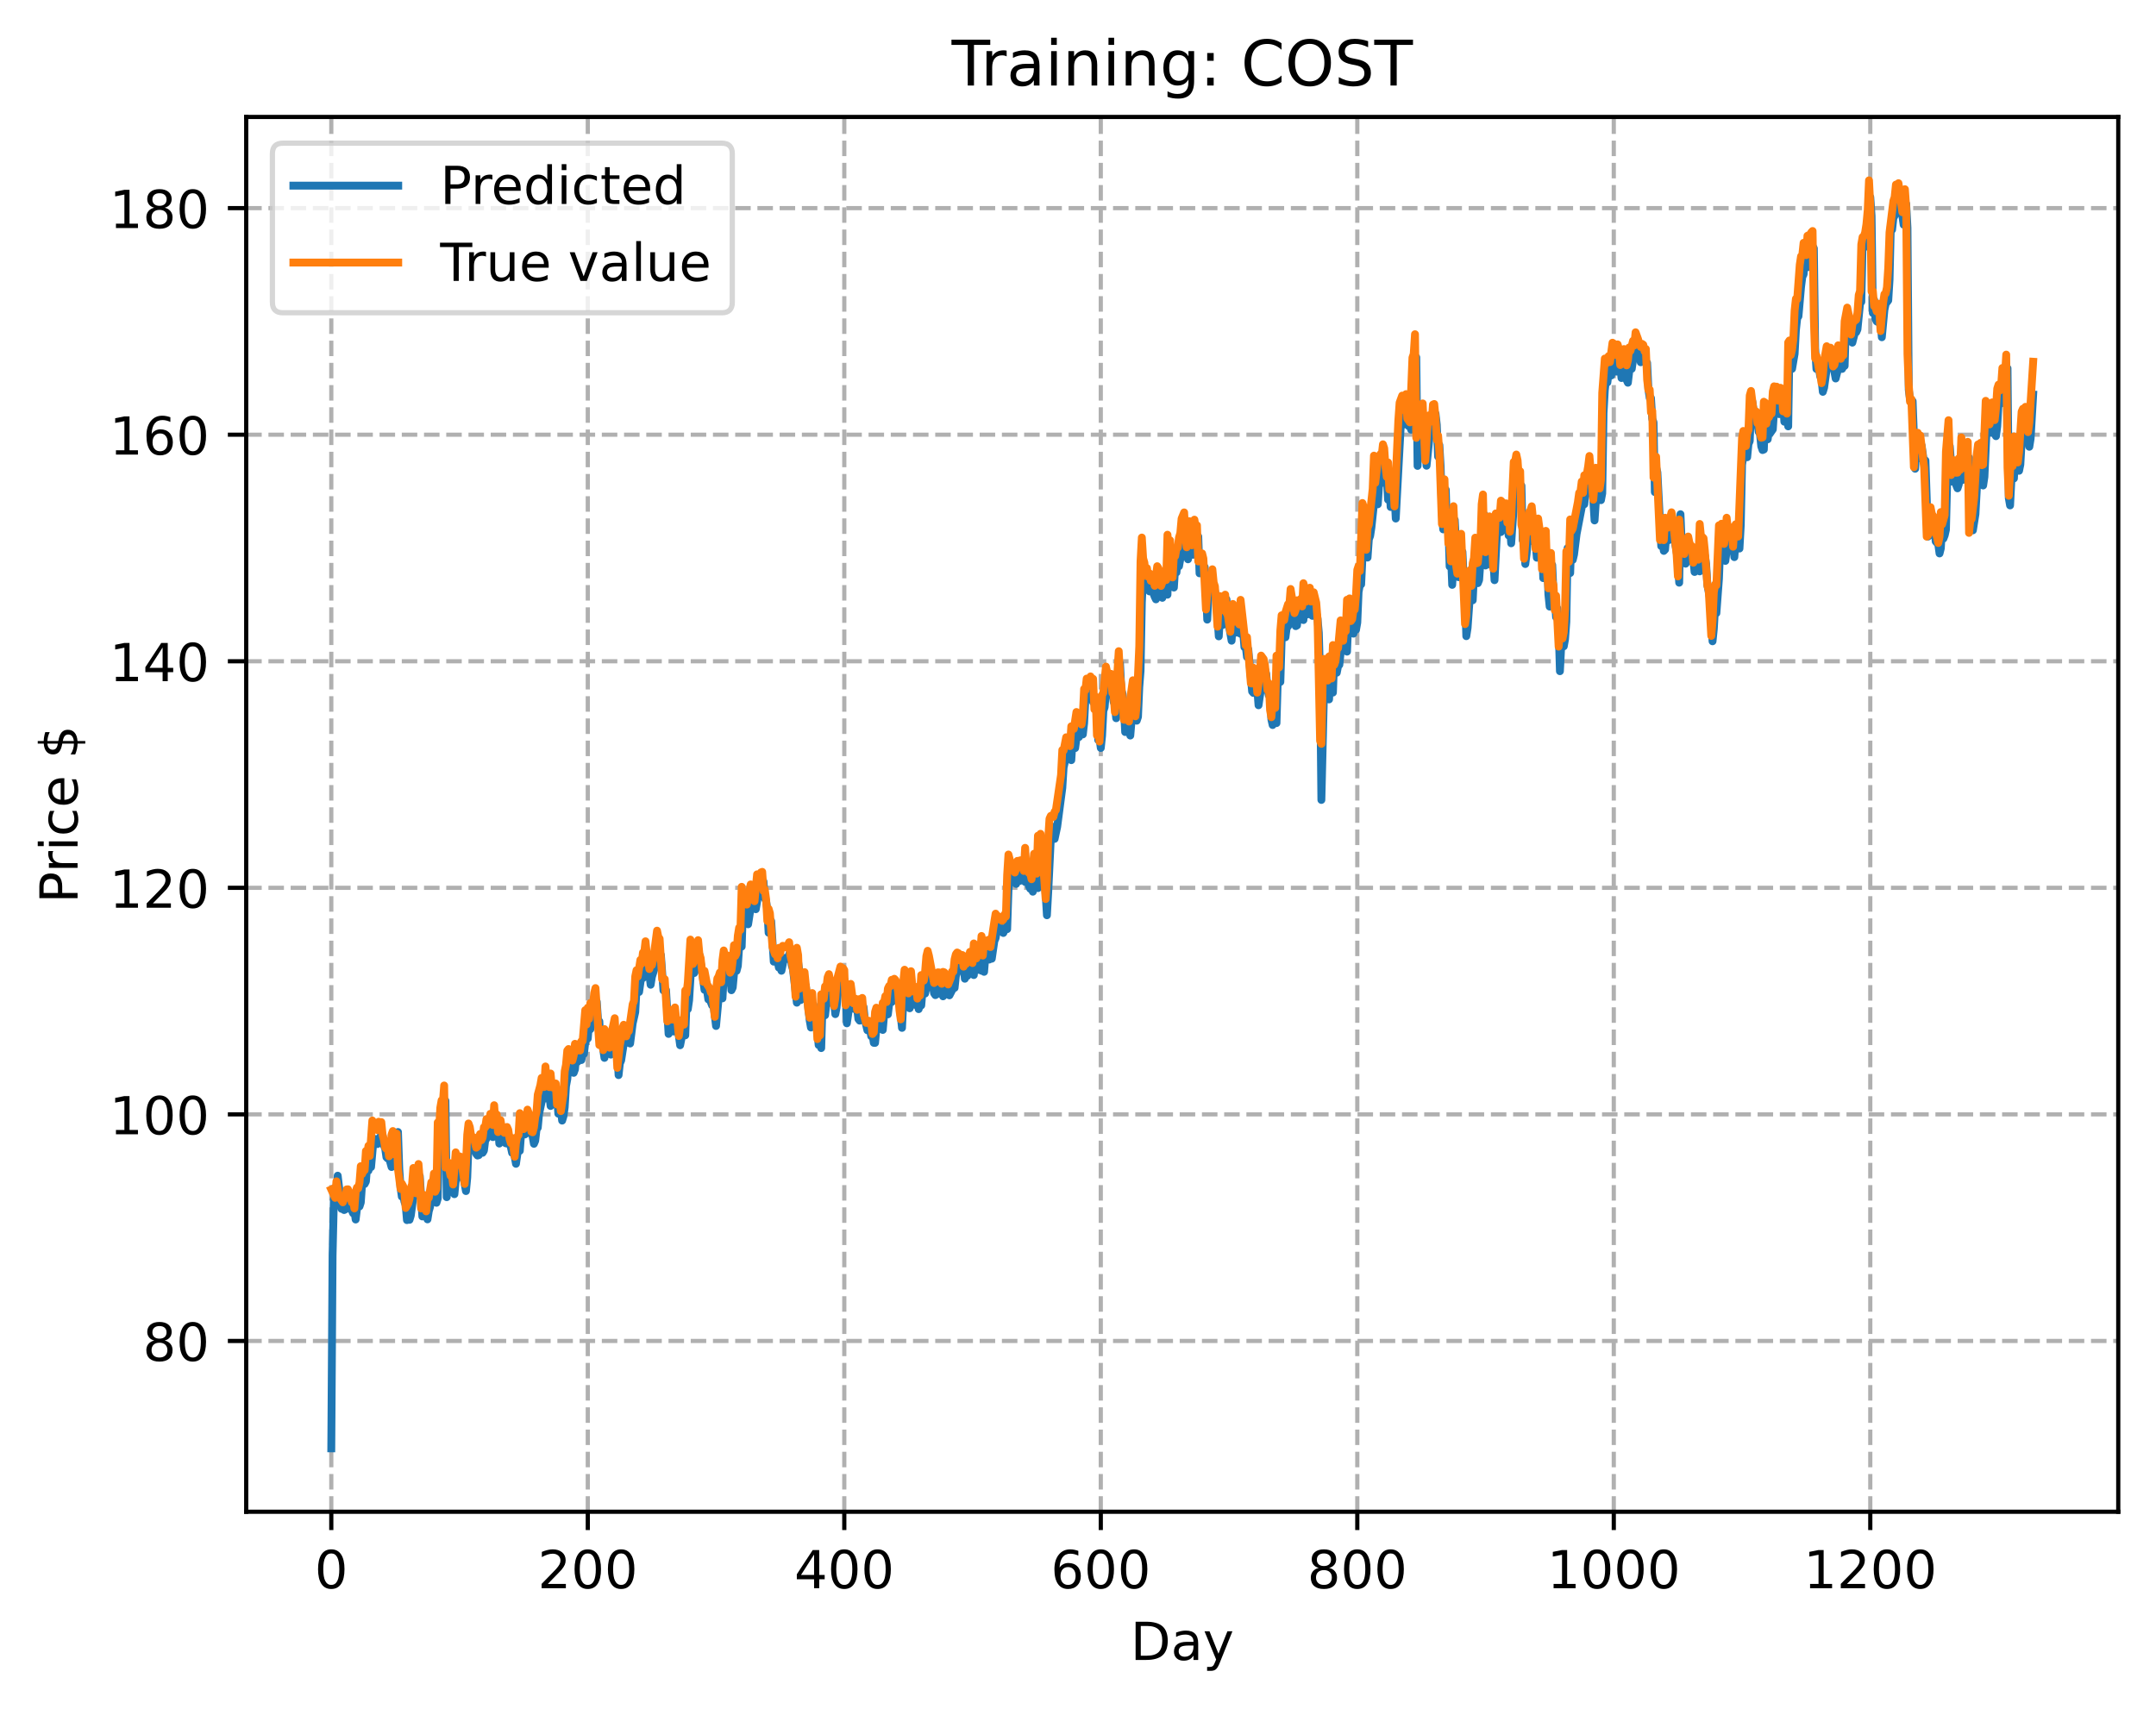 <?xml version="1.0" encoding="utf-8" standalone="no"?>
<!DOCTYPE svg PUBLIC "-//W3C//DTD SVG 1.1//EN"
  "http://www.w3.org/Graphics/SVG/1.1/DTD/svg11.dtd">
<!-- Created with matplotlib (https://matplotlib.org/) -->
<svg height="325.986pt" version="1.1" viewBox="0 0 411.286 325.986" width="411.286pt" xmlns="http://www.w3.org/2000/svg" xmlns:xlink="http://www.w3.org/1999/xlink">
 <defs>
  <style type="text/css">
*{stroke-linecap:butt;stroke-linejoin:round;}
  </style>
 </defs>
 <g id="figure_1">
  <g id="patch_1">
   <path d="M 0 325.986 
L 411.286 325.986 
L 411.286 0 
L 0 0 
z
" style="fill:#ffffff;"/>
  </g>
  <g id="axes_1">
   <g id="patch_2">
    <path d="M 46.966 288.43 
L 404.086 288.43 
L 404.086 22.318 
L 46.966 22.318 
z
" style="fill:#ffffff;"/>
   </g>
   <g id="matplotlib.axis_1">
    <g id="xtick_1">
     <g id="line2d_1">
      <path clip-path="url(#p436f4db67d)" d="M 63.198 288.43 
L 63.198 22.318 
" style="fill:none;stroke:#b0b0b0;stroke-dasharray:2.96,1.28;stroke-dashoffset:0;stroke-width:0.8;"/>
     </g>
     <g id="line2d_2">
      <defs>
       <path d="M 0 0 
L 0 3.5 
" id="mbb30ccaf69" style="stroke:#000000;stroke-width:0.8;"/>
      </defs>
      <g>
       <use style="stroke:#000000;stroke-width:0.8;" x="63.198" xlink:href="#mbb30ccaf69" y="288.43"/>
      </g>
     </g>
     <g id="text_1">
      <!-- 0 -->
      <defs>
       <path d="M 31.781 66.406 
Q 24.172 66.406 20.328 58.906 
Q 16.5 51.422 16.5 36.375 
Q 16.5 21.391 20.328 13.891 
Q 24.172 6.391 31.781 6.391 
Q 39.453 6.391 43.281 13.891 
Q 47.125 21.391 47.125 36.375 
Q 47.125 51.422 43.281 58.906 
Q 39.453 66.406 31.781 66.406 
z
M 31.781 74.219 
Q 44.047 74.219 50.516 64.516 
Q 56.984 54.828 56.984 36.375 
Q 56.984 17.969 50.516 8.266 
Q 44.047 -1.422 31.781 -1.422 
Q 19.531 -1.422 13.062 8.266 
Q 6.594 17.969 6.594 36.375 
Q 6.594 54.828 13.062 64.516 
Q 19.531 74.219 31.781 74.219 
z
" id="DejaVuSans-48"/>
      </defs>
      <g transform="translate(60.017 303.029)scale(0.1 -0.1)">
       <use xlink:href="#DejaVuSans-48"/>
      </g>
     </g>
    </g>
    <g id="xtick_2">
     <g id="line2d_3">
      <path clip-path="url(#p436f4db67d)" d="M 112.129 288.43 
L 112.129 22.318 
" style="fill:none;stroke:#b0b0b0;stroke-dasharray:2.96,1.28;stroke-dashoffset:0;stroke-width:0.8;"/>
     </g>
     <g id="line2d_4">
      <g>
       <use style="stroke:#000000;stroke-width:0.8;" x="112.129" xlink:href="#mbb30ccaf69" y="288.43"/>
      </g>
     </g>
     <g id="text_2">
      <!-- 200 -->
      <defs>
       <path d="M 19.188 8.297 
L 53.609 8.297 
L 53.609 0 
L 7.328 0 
L 7.328 8.297 
Q 12.938 14.109 22.625 23.891 
Q 32.328 33.688 34.812 36.531 
Q 39.547 41.844 41.422 45.531 
Q 43.312 49.219 43.312 52.781 
Q 43.312 58.594 39.234 62.25 
Q 35.156 65.922 28.609 65.922 
Q 23.969 65.922 18.812 64.312 
Q 13.672 62.703 7.812 59.422 
L 7.812 69.391 
Q 13.766 71.781 18.938 73 
Q 24.125 74.219 28.422 74.219 
Q 39.75 74.219 46.484 68.547 
Q 53.219 62.891 53.219 53.422 
Q 53.219 48.922 51.531 44.891 
Q 49.859 40.875 45.406 35.406 
Q 44.188 33.984 37.641 27.219 
Q 31.109 20.453 19.188 8.297 
z
" id="DejaVuSans-50"/>
      </defs>
      <g transform="translate(102.585 303.029)scale(0.1 -0.1)">
       <use xlink:href="#DejaVuSans-50"/>
       <use x="63.623" xlink:href="#DejaVuSans-48"/>
       <use x="127.246" xlink:href="#DejaVuSans-48"/>
      </g>
     </g>
    </g>
    <g id="xtick_3">
     <g id="line2d_5">
      <path clip-path="url(#p436f4db67d)" d="M 161.06 288.43 
L 161.06 22.318 
" style="fill:none;stroke:#b0b0b0;stroke-dasharray:2.96,1.28;stroke-dashoffset:0;stroke-width:0.8;"/>
     </g>
     <g id="line2d_6">
      <g>
       <use style="stroke:#000000;stroke-width:0.8;" x="161.06" xlink:href="#mbb30ccaf69" y="288.43"/>
      </g>
     </g>
     <g id="text_3">
      <!-- 400 -->
      <defs>
       <path d="M 37.797 64.312 
L 12.891 25.391 
L 37.797 25.391 
z
M 35.203 72.906 
L 47.609 72.906 
L 47.609 25.391 
L 58.016 25.391 
L 58.016 17.188 
L 47.609 17.188 
L 47.609 0 
L 37.797 0 
L 37.797 17.188 
L 4.891 17.188 
L 4.891 26.703 
z
" id="DejaVuSans-52"/>
      </defs>
      <g transform="translate(151.516 303.029)scale(0.1 -0.1)">
       <use xlink:href="#DejaVuSans-52"/>
       <use x="63.623" xlink:href="#DejaVuSans-48"/>
       <use x="127.246" xlink:href="#DejaVuSans-48"/>
      </g>
     </g>
    </g>
    <g id="xtick_4">
     <g id="line2d_7">
      <path clip-path="url(#p436f4db67d)" d="M 209.99 288.43 
L 209.99 22.318 
" style="fill:none;stroke:#b0b0b0;stroke-dasharray:2.96,1.28;stroke-dashoffset:0;stroke-width:0.8;"/>
     </g>
     <g id="line2d_8">
      <g>
       <use style="stroke:#000000;stroke-width:0.8;" x="209.99" xlink:href="#mbb30ccaf69" y="288.43"/>
      </g>
     </g>
     <g id="text_4">
      <!-- 600 -->
      <defs>
       <path d="M 33.016 40.375 
Q 26.375 40.375 22.484 35.828 
Q 18.609 31.297 18.609 23.391 
Q 18.609 15.531 22.484 10.953 
Q 26.375 6.391 33.016 6.391 
Q 39.656 6.391 43.531 10.953 
Q 47.406 15.531 47.406 23.391 
Q 47.406 31.297 43.531 35.828 
Q 39.656 40.375 33.016 40.375 
z
M 52.594 71.297 
L 52.594 62.312 
Q 48.875 64.062 45.094 64.984 
Q 41.312 65.922 37.594 65.922 
Q 27.828 65.922 22.672 59.328 
Q 17.531 52.734 16.797 39.406 
Q 19.672 43.656 24.016 45.922 
Q 28.375 48.188 33.594 48.188 
Q 44.578 48.188 50.953 41.516 
Q 57.328 34.859 57.328 23.391 
Q 57.328 12.156 50.688 5.359 
Q 44.047 -1.422 33.016 -1.422 
Q 20.359 -1.422 13.672 8.266 
Q 6.984 17.969 6.984 36.375 
Q 6.984 53.656 15.188 63.938 
Q 23.391 74.219 37.203 74.219 
Q 40.922 74.219 44.703 73.484 
Q 48.484 72.75 52.594 71.297 
z
" id="DejaVuSans-54"/>
      </defs>
      <g transform="translate(200.446 303.029)scale(0.1 -0.1)">
       <use xlink:href="#DejaVuSans-54"/>
       <use x="63.623" xlink:href="#DejaVuSans-48"/>
       <use x="127.246" xlink:href="#DejaVuSans-48"/>
      </g>
     </g>
    </g>
    <g id="xtick_5">
     <g id="line2d_9">
      <path clip-path="url(#p436f4db67d)" d="M 258.921 288.43 
L 258.921 22.318 
" style="fill:none;stroke:#b0b0b0;stroke-dasharray:2.96,1.28;stroke-dashoffset:0;stroke-width:0.8;"/>
     </g>
     <g id="line2d_10">
      <g>
       <use style="stroke:#000000;stroke-width:0.8;" x="258.921" xlink:href="#mbb30ccaf69" y="288.43"/>
      </g>
     </g>
     <g id="text_5">
      <!-- 800 -->
      <defs>
       <path d="M 31.781 34.625 
Q 24.75 34.625 20.719 30.859 
Q 16.703 27.094 16.703 20.516 
Q 16.703 13.922 20.719 10.156 
Q 24.75 6.391 31.781 6.391 
Q 38.812 6.391 42.859 10.172 
Q 46.922 13.969 46.922 20.516 
Q 46.922 27.094 42.891 30.859 
Q 38.875 34.625 31.781 34.625 
z
M 21.922 38.812 
Q 15.578 40.375 12.031 44.719 
Q 8.5 49.078 8.5 55.328 
Q 8.5 64.062 14.719 69.141 
Q 20.953 74.219 31.781 74.219 
Q 42.672 74.219 48.875 69.141 
Q 55.078 64.062 55.078 55.328 
Q 55.078 49.078 51.531 44.719 
Q 48 40.375 41.703 38.812 
Q 48.828 37.156 52.797 32.312 
Q 56.781 27.484 56.781 20.516 
Q 56.781 9.906 50.312 4.234 
Q 43.844 -1.422 31.781 -1.422 
Q 19.734 -1.422 13.25 4.234 
Q 6.781 9.906 6.781 20.516 
Q 6.781 27.484 10.781 32.312 
Q 14.797 37.156 21.922 38.812 
z
M 18.312 54.391 
Q 18.312 48.734 21.844 45.562 
Q 25.391 42.391 31.781 42.391 
Q 38.141 42.391 41.719 45.562 
Q 45.312 48.734 45.312 54.391 
Q 45.312 60.062 41.719 63.234 
Q 38.141 66.406 31.781 66.406 
Q 25.391 66.406 21.844 63.234 
Q 18.312 60.062 18.312 54.391 
z
" id="DejaVuSans-56"/>
      </defs>
      <g transform="translate(249.377 303.029)scale(0.1 -0.1)">
       <use xlink:href="#DejaVuSans-56"/>
       <use x="63.623" xlink:href="#DejaVuSans-48"/>
       <use x="127.246" xlink:href="#DejaVuSans-48"/>
      </g>
     </g>
    </g>
    <g id="xtick_6">
     <g id="line2d_11">
      <path clip-path="url(#p436f4db67d)" d="M 307.851 288.43 
L 307.851 22.318 
" style="fill:none;stroke:#b0b0b0;stroke-dasharray:2.96,1.28;stroke-dashoffset:0;stroke-width:0.8;"/>
     </g>
     <g id="line2d_12">
      <g>
       <use style="stroke:#000000;stroke-width:0.8;" x="307.851" xlink:href="#mbb30ccaf69" y="288.43"/>
      </g>
     </g>
     <g id="text_6">
      <!-- 1000 -->
      <defs>
       <path d="M 12.406 8.297 
L 28.516 8.297 
L 28.516 63.922 
L 10.984 60.406 
L 10.984 69.391 
L 28.422 72.906 
L 38.281 72.906 
L 38.281 8.297 
L 54.391 8.297 
L 54.391 0 
L 12.406 0 
z
" id="DejaVuSans-49"/>
      </defs>
      <g transform="translate(295.126 303.029)scale(0.1 -0.1)">
       <use xlink:href="#DejaVuSans-49"/>
       <use x="63.623" xlink:href="#DejaVuSans-48"/>
       <use x="127.246" xlink:href="#DejaVuSans-48"/>
       <use x="190.869" xlink:href="#DejaVuSans-48"/>
      </g>
     </g>
    </g>
    <g id="xtick_7">
     <g id="line2d_13">
      <path clip-path="url(#p436f4db67d)" d="M 356.782 288.43 
L 356.782 22.318 
" style="fill:none;stroke:#b0b0b0;stroke-dasharray:2.96,1.28;stroke-dashoffset:0;stroke-width:0.8;"/>
     </g>
     <g id="line2d_14">
      <g>
       <use style="stroke:#000000;stroke-width:0.8;" x="356.782" xlink:href="#mbb30ccaf69" y="288.43"/>
      </g>
     </g>
     <g id="text_7">
      <!-- 1200 -->
      <g transform="translate(344.057 303.029)scale(0.1 -0.1)">
       <use xlink:href="#DejaVuSans-49"/>
       <use x="63.623" xlink:href="#DejaVuSans-50"/>
       <use x="127.246" xlink:href="#DejaVuSans-48"/>
       <use x="190.869" xlink:href="#DejaVuSans-48"/>
      </g>
     </g>
    </g>
    <g id="text_8">
     <!-- Day -->
     <defs>
      <path d="M 19.672 64.797 
L 19.672 8.109 
L 31.594 8.109 
Q 46.688 8.109 53.688 14.938 
Q 60.688 21.781 60.688 36.531 
Q 60.688 51.172 53.688 57.984 
Q 46.688 64.797 31.594 64.797 
z
M 9.812 72.906 
L 30.078 72.906 
Q 51.266 72.906 61.172 64.094 
Q 71.094 55.281 71.094 36.531 
Q 71.094 17.672 61.125 8.828 
Q 51.172 0 30.078 0 
L 9.812 0 
z
" id="DejaVuSans-68"/>
      <path d="M 34.281 27.484 
Q 23.391 27.484 19.188 25 
Q 14.984 22.516 14.984 16.5 
Q 14.984 11.719 18.141 8.906 
Q 21.297 6.109 26.703 6.109 
Q 34.188 6.109 38.703 11.406 
Q 43.219 16.703 43.219 25.484 
L 43.219 27.484 
z
M 52.203 31.203 
L 52.203 0 
L 43.219 0 
L 43.219 8.297 
Q 40.141 3.328 35.547 0.953 
Q 30.953 -1.422 24.312 -1.422 
Q 15.922 -1.422 10.953 3.297 
Q 6 8.016 6 15.922 
Q 6 25.141 12.172 29.828 
Q 18.359 34.516 30.609 34.516 
L 43.219 34.516 
L 43.219 35.406 
Q 43.219 41.609 39.141 45 
Q 35.062 48.391 27.688 48.391 
Q 23 48.391 18.547 47.266 
Q 14.109 46.141 10.016 43.891 
L 10.016 52.203 
Q 14.938 54.109 19.578 55.047 
Q 24.219 56 28.609 56 
Q 40.484 56 46.344 49.844 
Q 52.203 43.703 52.203 31.203 
z
" id="DejaVuSans-97"/>
      <path d="M 32.172 -5.078 
Q 28.375 -14.844 24.75 -17.812 
Q 21.141 -20.797 15.094 -20.797 
L 7.906 -20.797 
L 7.906 -13.281 
L 13.188 -13.281 
Q 16.891 -13.281 18.938 -11.516 
Q 21 -9.766 23.484 -3.219 
L 25.094 0.875 
L 2.984 54.688 
L 12.5 54.688 
L 29.594 11.922 
L 46.688 54.688 
L 56.203 54.688 
z
" id="DejaVuSans-121"/>
     </defs>
     <g transform="translate(215.652 316.707)scale(0.1 -0.1)">
      <use xlink:href="#DejaVuSans-68"/>
      <use x="77.002" xlink:href="#DejaVuSans-97"/>
      <use x="138.281" xlink:href="#DejaVuSans-121"/>
     </g>
    </g>
   </g>
   <g id="matplotlib.axis_2">
    <g id="ytick_1">
     <g id="line2d_15">
      <path clip-path="url(#p436f4db67d)" d="M 46.966 255.846 
L 404.086 255.846 
" style="fill:none;stroke:#b0b0b0;stroke-dasharray:2.96,1.28;stroke-dashoffset:0;stroke-width:0.8;"/>
     </g>
     <g id="line2d_16">
      <defs>
       <path d="M 0 0 
L -3.5 0 
" id="mfb87cbedb2" style="stroke:#000000;stroke-width:0.8;"/>
      </defs>
      <g>
       <use style="stroke:#000000;stroke-width:0.8;" x="46.966" xlink:href="#mfb87cbedb2" y="255.846"/>
      </g>
     </g>
     <g id="text_9">
      <!-- 80 -->
      <g transform="translate(27.241 259.645)scale(0.1 -0.1)">
       <use xlink:href="#DejaVuSans-56"/>
       <use x="63.623" xlink:href="#DejaVuSans-48"/>
      </g>
     </g>
    </g>
    <g id="ytick_2">
     <g id="line2d_17">
      <path clip-path="url(#p436f4db67d)" d="M 46.966 212.619 
L 404.086 212.619 
" style="fill:none;stroke:#b0b0b0;stroke-dasharray:2.96,1.28;stroke-dashoffset:0;stroke-width:0.8;"/>
     </g>
     <g id="line2d_18">
      <g>
       <use style="stroke:#000000;stroke-width:0.8;" x="46.966" xlink:href="#mfb87cbedb2" y="212.619"/>
      </g>
     </g>
     <g id="text_10">
      <!-- 100 -->
      <g transform="translate(20.878 216.418)scale(0.1 -0.1)">
       <use xlink:href="#DejaVuSans-49"/>
       <use x="63.623" xlink:href="#DejaVuSans-48"/>
       <use x="127.246" xlink:href="#DejaVuSans-48"/>
      </g>
     </g>
    </g>
    <g id="ytick_3">
     <g id="line2d_19">
      <path clip-path="url(#p436f4db67d)" d="M 46.966 169.391 
L 404.086 169.391 
" style="fill:none;stroke:#b0b0b0;stroke-dasharray:2.96,1.28;stroke-dashoffset:0;stroke-width:0.8;"/>
     </g>
     <g id="line2d_20">
      <g>
       <use style="stroke:#000000;stroke-width:0.8;" x="46.966" xlink:href="#mfb87cbedb2" y="169.391"/>
      </g>
     </g>
     <g id="text_11">
      <!-- 120 -->
      <g transform="translate(20.878 173.191)scale(0.1 -0.1)">
       <use xlink:href="#DejaVuSans-49"/>
       <use x="63.623" xlink:href="#DejaVuSans-50"/>
       <use x="127.246" xlink:href="#DejaVuSans-48"/>
      </g>
     </g>
    </g>
    <g id="ytick_4">
     <g id="line2d_21">
      <path clip-path="url(#p436f4db67d)" d="M 46.966 126.164 
L 404.086 126.164 
" style="fill:none;stroke:#b0b0b0;stroke-dasharray:2.96,1.28;stroke-dashoffset:0;stroke-width:0.8;"/>
     </g>
     <g id="line2d_22">
      <g>
       <use style="stroke:#000000;stroke-width:0.8;" x="46.966" xlink:href="#mfb87cbedb2" y="126.164"/>
      </g>
     </g>
     <g id="text_12">
      <!-- 140 -->
      <g transform="translate(20.878 129.963)scale(0.1 -0.1)">
       <use xlink:href="#DejaVuSans-49"/>
       <use x="63.623" xlink:href="#DejaVuSans-52"/>
       <use x="127.246" xlink:href="#DejaVuSans-48"/>
      </g>
     </g>
    </g>
    <g id="ytick_5">
     <g id="line2d_23">
      <path clip-path="url(#p436f4db67d)" d="M 46.966 82.937 
L 404.086 82.937 
" style="fill:none;stroke:#b0b0b0;stroke-dasharray:2.96,1.28;stroke-dashoffset:0;stroke-width:0.8;"/>
     </g>
     <g id="line2d_24">
      <g>
       <use style="stroke:#000000;stroke-width:0.8;" x="46.966" xlink:href="#mfb87cbedb2" y="82.937"/>
      </g>
     </g>
     <g id="text_13">
      <!-- 160 -->
      <g transform="translate(20.878 86.736)scale(0.1 -0.1)">
       <use xlink:href="#DejaVuSans-49"/>
       <use x="63.623" xlink:href="#DejaVuSans-54"/>
       <use x="127.246" xlink:href="#DejaVuSans-48"/>
      </g>
     </g>
    </g>
    <g id="ytick_6">
     <g id="line2d_25">
      <path clip-path="url(#p436f4db67d)" d="M 46.966 39.709 
L 404.086 39.709 
" style="fill:none;stroke:#b0b0b0;stroke-dasharray:2.96,1.28;stroke-dashoffset:0;stroke-width:0.8;"/>
     </g>
     <g id="line2d_26">
      <g>
       <use style="stroke:#000000;stroke-width:0.8;" x="46.966" xlink:href="#mfb87cbedb2" y="39.709"/>
      </g>
     </g>
     <g id="text_14">
      <!-- 180 -->
      <g transform="translate(20.878 43.509)scale(0.1 -0.1)">
       <use xlink:href="#DejaVuSans-49"/>
       <use x="63.623" xlink:href="#DejaVuSans-56"/>
       <use x="127.246" xlink:href="#DejaVuSans-48"/>
      </g>
     </g>
    </g>
    <g id="text_15">
     <!-- Price $ -->
     <defs>
      <path d="M 19.672 64.797 
L 19.672 37.406 
L 32.078 37.406 
Q 38.969 37.406 42.719 40.969 
Q 46.484 44.531 46.484 51.125 
Q 46.484 57.672 42.719 61.234 
Q 38.969 64.797 32.078 64.797 
z
M 9.812 72.906 
L 32.078 72.906 
Q 44.344 72.906 50.609 67.359 
Q 56.891 61.812 56.891 51.125 
Q 56.891 40.328 50.609 34.812 
Q 44.344 29.297 32.078 29.297 
L 19.672 29.297 
L 19.672 0 
L 9.812 0 
z
" id="DejaVuSans-80"/>
      <path d="M 41.109 46.297 
Q 39.594 47.172 37.812 47.578 
Q 36.031 48 33.891 48 
Q 26.266 48 22.188 43.047 
Q 18.109 38.094 18.109 28.812 
L 18.109 0 
L 9.078 0 
L 9.078 54.688 
L 18.109 54.688 
L 18.109 46.188 
Q 20.953 51.172 25.484 53.578 
Q 30.031 56 36.531 56 
Q 37.453 56 38.578 55.875 
Q 39.703 55.766 41.062 55.516 
z
" id="DejaVuSans-114"/>
      <path d="M 9.422 54.688 
L 18.406 54.688 
L 18.406 0 
L 9.422 0 
z
M 9.422 75.984 
L 18.406 75.984 
L 18.406 64.594 
L 9.422 64.594 
z
" id="DejaVuSans-105"/>
      <path d="M 48.781 52.594 
L 48.781 44.188 
Q 44.969 46.297 41.141 47.344 
Q 37.312 48.391 33.406 48.391 
Q 24.656 48.391 19.812 42.844 
Q 14.984 37.312 14.984 27.297 
Q 14.984 17.281 19.812 11.734 
Q 24.656 6.203 33.406 6.203 
Q 37.312 6.203 41.141 7.25 
Q 44.969 8.297 48.781 10.406 
L 48.781 2.094 
Q 45.016 0.344 40.984 -0.531 
Q 36.969 -1.422 32.422 -1.422 
Q 20.062 -1.422 12.781 6.344 
Q 5.516 14.109 5.516 27.297 
Q 5.516 40.672 12.859 48.328 
Q 20.219 56 33.016 56 
Q 37.156 56 41.109 55.141 
Q 45.062 54.297 48.781 52.594 
z
" id="DejaVuSans-99"/>
      <path d="M 56.203 29.594 
L 56.203 25.203 
L 14.891 25.203 
Q 15.484 15.922 20.484 11.062 
Q 25.484 6.203 34.422 6.203 
Q 39.594 6.203 44.453 7.469 
Q 49.312 8.734 54.109 11.281 
L 54.109 2.781 
Q 49.266 0.734 44.188 -0.344 
Q 39.109 -1.422 33.891 -1.422 
Q 20.797 -1.422 13.156 6.188 
Q 5.516 13.812 5.516 26.812 
Q 5.516 40.234 12.766 48.109 
Q 20.016 56 32.328 56 
Q 43.359 56 49.781 48.891 
Q 56.203 41.797 56.203 29.594 
z
M 47.219 32.234 
Q 47.125 39.594 43.094 43.984 
Q 39.062 48.391 32.422 48.391 
Q 24.906 48.391 20.391 44.141 
Q 15.875 39.891 15.188 32.172 
z
" id="DejaVuSans-101"/>
      <path id="DejaVuSans-32"/>
      <path d="M 33.797 -14.703 
L 28.906 -14.703 
L 28.859 0 
Q 23.734 0.094 18.609 1.188 
Q 13.484 2.297 8.297 4.5 
L 8.297 13.281 
Q 13.281 10.156 18.375 8.562 
Q 23.484 6.984 28.906 6.938 
L 28.906 29.203 
Q 18.109 30.953 13.203 35.156 
Q 8.297 39.359 8.297 46.688 
Q 8.297 54.641 13.625 59.219 
Q 18.953 63.812 28.906 64.5 
L 28.906 75.984 
L 33.797 75.984 
L 33.797 64.656 
Q 38.328 64.453 42.578 63.688 
Q 46.828 62.938 50.875 61.625 
L 50.875 53.078 
Q 46.828 55.125 42.547 56.25 
Q 38.281 57.375 33.797 57.562 
L 33.797 36.719 
Q 44.875 35.016 50.094 30.609 
Q 55.328 26.219 55.328 18.609 
Q 55.328 10.359 49.781 5.594 
Q 44.234 0.828 33.797 0.094 
z
M 28.906 37.594 
L 28.906 57.625 
Q 23.25 56.984 20.266 54.391 
Q 17.281 51.812 17.281 47.516 
Q 17.281 43.312 20.031 40.969 
Q 22.797 38.625 28.906 37.594 
z
M 33.797 28.219 
L 33.797 7.078 
Q 39.984 7.906 43.141 10.594 
Q 46.297 13.281 46.297 17.672 
Q 46.297 21.969 43.281 24.5 
Q 40.281 27.047 33.797 28.219 
z
" id="DejaVuSans-36"/>
     </defs>
     <g transform="translate(14.798 172.342)rotate(-90)scale(0.1 -0.1)">
      <use xlink:href="#DejaVuSans-80"/>
      <use x="58.553" xlink:href="#DejaVuSans-114"/>
      <use x="99.666" xlink:href="#DejaVuSans-105"/>
      <use x="127.449" xlink:href="#DejaVuSans-99"/>
      <use x="182.43" xlink:href="#DejaVuSans-101"/>
      <use x="243.953" xlink:href="#DejaVuSans-32"/>
      <use x="275.74" xlink:href="#DejaVuSans-36"/>
     </g>
    </g>
   </g>
   <g id="line2d_27">
    <path clip-path="url(#p436f4db67d)" d="M 63.198 276.334 
L 63.443 239.491 
L 63.688 228.919 
L 63.932 226.581 
L 64.177 227.669 
L 64.422 224.313 
L 65.156 230.641 
L 65.4 230.046 
L 65.645 230.869 
L 65.89 230.743 
L 66.134 230.443 
L 66.379 229.701 
L 66.868 230.671 
L 67.113 230.936 
L 67.357 231.482 
L 67.602 231.018 
L 67.847 232.674 
L 68.091 230.675 
L 68.336 229.78 
L 68.581 230.179 
L 68.825 229.423 
L 69.07 225.896 
L 69.315 226.033 
L 69.559 225.894 
L 69.804 225.416 
L 70.049 222.211 
L 70.293 223.351 
L 70.538 221.289 
L 70.783 222.681 
L 71.272 217.224 
L 71.517 218.131 
L 71.761 217.344 
L 72.006 218.278 
L 72.251 217.933 
L 72.495 216.921 
L 72.74 217.159 
L 72.984 216.579 
L 73.229 218.534 
L 73.474 219.123 
L 73.718 220.791 
L 73.963 221.04 
L 74.208 219.25 
L 74.452 221.775 
L 74.697 222.664 
L 74.942 219.421 
L 75.186 219.106 
L 75.431 220.366 
L 75.676 222.223 
L 75.92 215.982 
L 76.165 223.025 
L 76.41 226.555 
L 76.654 228.306 
L 76.899 227.792 
L 77.144 229.238 
L 77.388 229.928 
L 77.633 232.791 
L 77.878 232.468 
L 78.122 232.735 
L 78.367 231.912 
L 79.101 226.515 
L 79.59 228.091 
L 79.835 227.023 
L 80.079 224.406 
L 80.569 232.091 
L 81.058 230.372 
L 81.547 232.647 
L 81.792 231.095 
L 82.037 230.273 
L 82.281 228.27 
L 82.526 227.874 
L 82.771 228.259 
L 83.015 226.437 
L 83.26 229.487 
L 83.505 228.684 
L 83.749 215.834 
L 83.994 217.835 
L 84.239 214.093 
L 84.483 212.213 
L 84.728 212.846 
L 84.972 210.019 
L 85.217 228.416 
L 85.462 225.084 
L 85.706 223.629 
L 85.951 225.222 
L 86.196 225.282 
L 86.44 225.835 
L 86.685 227.845 
L 87.174 222.745 
L 87.419 224.635 
L 87.664 224.127 
L 88.153 223.988 
L 88.398 224.58 
L 88.887 227.251 
L 89.132 224.673 
L 89.376 218.243 
L 89.621 216.648 
L 89.866 217.673 
L 90.11 219.478 
L 90.599 219.228 
L 90.844 220.155 
L 91.089 220.466 
L 91.333 220.399 
L 91.823 219.579 
L 92.067 219.947 
L 92.312 219.542 
L 92.557 217.587 
L 92.801 217.264 
L 93.046 215.621 
L 93.291 216.621 
L 93.535 216.6 
L 93.78 215.442 
L 94.025 216.955 
L 94.269 216.703 
L 94.514 213.522 
L 94.759 216.161 
L 95.003 214.747 
L 95.248 218.185 
L 95.493 217.902 
L 95.737 215.981 
L 95.982 217.341 
L 96.471 218.132 
L 96.716 218.17 
L 96.96 217.66 
L 97.45 218.871 
L 97.694 219.962 
L 97.939 219.343 
L 98.428 222.047 
L 98.918 218.63 
L 99.162 219.572 
L 99.407 216.276 
L 99.652 215.788 
L 99.896 216.434 
L 100.141 216.441 
L 100.386 215.453 
L 100.63 216.179 
L 100.875 212.673 
L 101.854 218.233 
L 102.098 217.653 
L 102.343 215.522 
L 102.587 215.162 
L 102.832 212.561 
L 103.566 209.042 
L 104.055 209.585 
L 104.3 206.389 
L 104.545 208.578 
L 104.789 208.857 
L 105.034 211.013 
L 105.279 207.748 
L 105.523 209.471 
L 106.013 209.264 
L 106.257 208.757 
L 106.502 212.478 
L 106.747 210.073 
L 107.236 213.804 
L 107.481 212.993 
L 107.725 211.242 
L 107.97 207.22 
L 108.215 205.916 
L 108.459 203.205 
L 108.704 203.087 
L 109.193 204.557 
L 109.438 204.693 
L 109.682 204.029 
L 109.927 201.197 
L 110.172 202.595 
L 110.416 201.925 
L 110.661 201.598 
L 110.906 202.25 
L 111.15 200.917 
L 111.395 201.078 
L 111.884 196.679 
L 112.129 198.143 
L 112.374 194.97 
L 112.618 196.384 
L 112.863 193.628 
L 113.108 193.689 
L 113.352 194.712 
L 113.842 191.125 
L 114.086 194.716 
L 114.331 194.868 
L 114.575 199.242 
L 114.82 199.084 
L 115.065 200.177 
L 115.309 201.837 
L 115.554 199.137 
L 115.799 199.423 
L 116.533 201.217 
L 116.777 199.509 
L 117.022 199.42 
L 117.267 197.72 
L 117.511 197.603 
L 117.756 200.144 
L 118.001 205.125 
L 118.245 202.9 
L 118.49 202.333 
L 119.224 197.619 
L 119.469 198.984 
L 119.958 198.275 
L 120.203 199.093 
L 120.692 195.264 
L 121.181 193.098 
L 121.426 188.711 
L 121.67 188.05 
L 121.915 189.264 
L 122.404 185.794 
L 122.649 186.609 
L 122.894 184.543 
L 123.138 183.919 
L 123.383 181.925 
L 123.872 185.872 
L 124.117 187.887 
L 124.362 186.361 
L 124.851 184.797 
L 125.585 180.832 
L 125.83 181.976 
L 126.074 182.197 
L 126.563 188.976 
L 126.808 188.838 
L 127.053 188.89 
L 127.542 197.266 
L 128.276 194.843 
L 128.521 196.806 
L 128.765 196.187 
L 129.01 194.63 
L 129.499 197.614 
L 129.744 199.43 
L 130.233 196.961 
L 130.478 196.226 
L 130.723 197.543 
L 130.967 191.064 
L 131.212 192.54 
L 131.457 190.842 
L 131.946 182.789 
L 132.435 185.648 
L 132.68 184.532 
L 133.169 183.848 
L 133.414 182.128 
L 133.903 185.152 
L 134.392 188.857 
L 134.637 187.395 
L 135.126 190.682 
L 135.371 190.647 
L 135.86 191.848 
L 136.105 191.651 
L 136.594 195.754 
L 137.084 190.441 
L 137.328 190.187 
L 137.573 189.728 
L 137.818 190.485 
L 138.062 186.238 
L 138.307 184.176 
L 138.551 185.514 
L 138.796 186.142 
L 139.041 184.872 
L 139.285 186.08 
L 139.53 188.93 
L 139.775 188.424 
L 140.264 183.205 
L 140.509 185.234 
L 140.753 184.293 
L 140.998 180.731 
L 141.243 179.68 
L 141.487 180.608 
L 141.732 173.142 
L 142.221 175.37 
L 142.466 174.412 
L 142.711 176.347 
L 143.445 171.623 
L 143.689 172.972 
L 143.934 172.131 
L 144.178 173.474 
L 144.423 172.042 
L 144.668 169.561 
L 145.402 168.183 
L 145.646 168.201 
L 145.891 171.434 
L 146.136 171.835 
L 146.38 173.534 
L 146.625 177.966 
L 146.87 175.503 
L 147.114 175.75 
L 147.604 183.482 
L 147.848 183.194 
L 148.093 183.423 
L 148.338 183.358 
L 148.582 184.617 
L 148.827 184.486 
L 149.072 185.216 
L 149.561 182.766 
L 149.806 183.049 
L 150.295 182.825 
L 150.784 181.4 
L 151.029 184.144 
L 151.273 184.948 
L 152.007 191.308 
L 152.252 183.558 
L 152.497 185.383 
L 152.741 190.809 
L 152.986 187.612 
L 153.231 188.237 
L 153.475 189.376 
L 153.72 188.059 
L 154.454 194.65 
L 154.699 196.048 
L 155.188 191.726 
L 155.433 195.968 
L 155.677 194.903 
L 155.922 196.691 
L 156.166 199.386 
L 156.411 198.763 
L 156.656 199.968 
L 156.9 191.508 
L 157.39 193.71 
L 157.634 191.651 
L 157.879 191.517 
L 158.124 190.274 
L 158.368 189.795 
L 158.613 190.352 
L 158.858 191.293 
L 159.102 191.175 
L 159.347 193.49 
L 159.592 192.245 
L 159.836 189.628 
L 160.081 188.595 
L 160.326 188.371 
L 160.57 186.878 
L 160.815 188.924 
L 161.06 186.891 
L 161.304 187.678 
L 161.549 195.244 
L 162.038 191.839 
L 162.283 191.669 
L 162.527 190.767 
L 162.772 191.248 
L 163.017 192.514 
L 163.261 192.352 
L 163.506 192.332 
L 163.751 194.419 
L 163.995 194.734 
L 164.24 192.304 
L 164.485 193.691 
L 164.729 192.115 
L 164.974 194.476 
L 165.463 196.569 
L 165.708 196.54 
L 165.953 196.259 
L 166.197 197.709 
L 166.442 197.331 
L 166.687 198.967 
L 166.931 198.977 
L 167.176 196.281 
L 167.421 195.479 
L 167.665 195.699 
L 167.91 196.31 
L 168.154 195.381 
L 168.399 196.506 
L 168.644 193.754 
L 168.888 193.532 
L 169.133 192.709 
L 169.378 193.534 
L 169.622 191.517 
L 169.867 190.875 
L 170.112 191.182 
L 170.356 189.133 
L 170.601 189.61 
L 170.846 189.621 
L 171.09 189.809 
L 171.335 189.764 
L 171.58 191.462 
L 172.069 196.116 
L 172.314 191.05 
L 172.558 190.24 
L 172.803 187.961 
L 173.048 188.533 
L 173.537 192.371 
L 173.782 189.808 
L 174.026 188.758 
L 174.271 190.916 
L 174.515 191.712 
L 175.005 190.621 
L 175.249 192.539 
L 175.494 191.712 
L 175.739 191.831 
L 175.983 189.03 
L 176.473 189.568 
L 176.717 188.381 
L 176.962 185.072 
L 177.207 184.434 
L 177.451 185.018 
L 177.696 186.205 
L 178.185 189.506 
L 178.43 189.865 
L 178.919 189.553 
L 179.164 188.537 
L 179.409 188.578 
L 179.898 190.092 
L 180.142 188.193 
L 180.387 188.45 
L 180.632 189.362 
L 180.876 189.779 
L 181.121 189.903 
L 181.61 188.948 
L 181.855 188.132 
L 182.1 188.487 
L 182.344 186.232 
L 182.834 184.566 
L 183.078 184.79 
L 183.323 185.205 
L 183.568 184.3 
L 183.812 184.035 
L 184.057 186.738 
L 184.302 185.029 
L 184.546 186.19 
L 184.791 184.996 
L 185.036 185.075 
L 185.28 184.243 
L 185.525 185.475 
L 185.77 186.037 
L 186.014 181.26 
L 186.503 185.064 
L 186.748 184.256 
L 186.993 184.338 
L 187.237 185.215 
L 187.482 182.102 
L 187.727 185.42 
L 187.971 182.437 
L 188.216 181.942 
L 188.705 183.078 
L 188.95 182.173 
L 189.195 182.916 
L 189.684 179.541 
L 189.929 178.99 
L 190.173 177.476 
L 190.418 177.398 
L 190.663 176.73 
L 190.907 177.417 
L 191.152 177.215 
L 191.397 178.006 
L 191.886 176.941 
L 192.13 177.278 
L 192.375 169.842 
L 192.62 166.913 
L 192.864 167.149 
L 193.109 167.855 
L 193.354 167.358 
L 193.598 167.742 
L 193.843 168.644 
L 194.332 166.807 
L 194.577 168.06 
L 195.066 165.936 
L 195.311 167.759 
L 195.556 168.265 
L 195.8 164.716 
L 196.045 167.842 
L 196.29 169.048 
L 196.534 169.572 
L 196.779 169.426 
L 197.024 170.134 
L 197.268 168.26 
L 197.513 165.498 
L 197.758 166.934 
L 198.002 169.448 
L 198.247 161.298 
L 198.491 161.846 
L 198.736 160.604 
L 198.981 164.71 
L 199.225 166.42 
L 199.715 174.629 
L 199.959 170.223 
L 200.449 160.029 
L 200.693 158.492 
L 200.938 157.75 
L 201.183 160.052 
L 201.672 157.757 
L 202.651 150.32 
L 202.895 146.445 
L 203.14 145.368 
L 203.385 143.726 
L 203.629 143.398 
L 203.874 144.207 
L 204.118 144.487 
L 204.363 145.033 
L 204.608 141.24 
L 204.852 141.736 
L 205.097 142.734 
L 205.586 139.065 
L 205.831 140.623 
L 206.076 138.223 
L 206.32 138.696 
L 206.565 140.12 
L 206.81 137.986 
L 207.054 133.319 
L 207.299 133.478 
L 207.544 132.036 
L 207.788 133.064 
L 208.033 132.162 
L 208.278 132.264 
L 208.522 133.962 
L 208.767 133.258 
L 209.012 135.196 
L 209.256 133.514 
L 209.501 141.201 
L 209.746 140.901 
L 209.99 142.709 
L 210.235 140.391 
L 210.479 135.656 
L 210.724 134.918 
L 211.213 129.037 
L 211.947 131.251 
L 212.192 131.233 
L 212.437 133.883 
L 212.681 134.435 
L 212.926 137.034 
L 213.171 134.049 
L 213.66 126.612 
L 213.905 131.635 
L 214.149 132.397 
L 214.394 134.642 
L 214.639 139.671 
L 214.883 139.138 
L 215.373 139.229 
L 215.617 140.339 
L 216.106 134.624 
L 216.351 133.281 
L 216.596 136.267 
L 216.84 137.505 
L 217.085 136.778 
L 217.33 131.097 
L 217.574 128.017 
L 217.819 114.934 
L 218.064 109.85 
L 218.308 111.841 
L 218.553 110.49 
L 218.798 112.375 
L 219.042 111.162 
L 219.287 112.837 
L 219.532 111.791 
L 220.266 113.84 
L 220.51 114.352 
L 221.244 110.614 
L 221.734 114.061 
L 221.978 113.224 
L 222.223 111.037 
L 222.467 113.019 
L 222.712 113.463 
L 222.957 103.739 
L 223.201 109.354 
L 223.446 106.395 
L 223.691 111.051 
L 223.935 112.101 
L 224.18 108.113 
L 224.425 109.224 
L 224.669 106.995 
L 224.914 108.033 
L 225.403 105.264 
L 225.648 101.494 
L 226.137 99.511 
L 226.627 106.711 
L 226.871 105.566 
L 227.116 102.07 
L 227.605 105.847 
L 227.85 103.304 
L 228.094 102.363 
L 228.339 103.097 
L 228.584 102.359 
L 228.828 109.387 
L 229.073 107.482 
L 229.318 108.442 
L 229.807 108.195 
L 230.052 112.276 
L 230.296 118.223 
L 230.541 113.322 
L 230.786 111.653 
L 231.03 113.475 
L 231.275 113.14 
L 231.52 111.483 
L 232.009 114.108 
L 232.498 121.415 
L 232.743 117.316 
L 232.988 116.656 
L 233.232 119.26 
L 233.477 118.028 
L 233.722 118.493 
L 233.966 114.355 
L 234.211 118.187 
L 234.7 120.815 
L 234.945 122.245 
L 235.189 118.448 
L 235.434 118.159 
L 235.679 118.999 
L 235.923 120.703 
L 236.168 120.146 
L 236.413 120.292 
L 236.657 120.93 
L 236.902 117.433 
L 237.391 123.48 
L 237.636 123.28 
L 237.881 125.352 
L 238.125 123.88 
L 238.859 131.928 
L 239.104 132.209 
L 239.349 129.528 
L 239.593 129.535 
L 239.838 131.422 
L 240.082 134.559 
L 240.572 131.245 
L 240.816 127.992 
L 241.061 127.983 
L 241.306 127.741 
L 241.55 128.615 
L 241.795 131.385 
L 242.04 132.664 
L 242.284 131.925 
L 242.529 137.24 
L 242.774 138.332 
L 243.018 135.8 
L 243.263 135.837 
L 243.508 137.964 
L 243.752 129.571 
L 243.997 130.244 
L 244.242 130.109 
L 244.486 122.142 
L 244.731 118.967 
L 244.976 120.811 
L 245.22 121.59 
L 245.465 119.659 
L 245.709 119.507 
L 245.954 118.872 
L 246.199 118.581 
L 246.443 115.637 
L 246.933 117.285 
L 247.177 119.464 
L 247.422 119.326 
L 247.667 116.683 
L 247.911 118.016 
L 248.156 116.886 
L 248.401 116.452 
L 248.645 118.302 
L 248.89 113.743 
L 249.135 114.416 
L 249.379 117.236 
L 249.624 114.617 
L 249.869 116.492 
L 250.113 116.775 
L 250.358 117.502 
L 250.603 116.091 
L 251.092 116.911 
L 251.337 118.03 
L 251.581 120.741 
L 251.826 129.266 
L 252.07 152.624 
L 252.56 132.304 
L 252.804 128.02 
L 253.049 129.795 
L 253.294 129.89 
L 253.538 133.442 
L 253.783 128.11 
L 254.028 126.945 
L 254.272 132.142 
L 254.517 125.672 
L 254.762 128.002 
L 255.006 128.355 
L 255.251 127.095 
L 255.496 126.848 
L 255.985 122.131 
L 256.23 121.023 
L 256.474 123.769 
L 256.719 121.303 
L 256.964 124.326 
L 257.208 118.277 
L 257.453 119.813 
L 257.697 116.332 
L 257.942 120.171 
L 258.187 120.897 
L 258.431 119.521 
L 258.676 120.16 
L 258.921 118.785 
L 259.165 112.953 
L 259.41 111.603 
L 259.655 111.5 
L 260.144 101.422 
L 260.389 100.594 
L 260.633 101.989 
L 260.878 106.382 
L 261.123 102.899 
L 261.367 102.251 
L 261.612 100.673 
L 262.101 96.143 
L 262.346 90.827 
L 262.835 96.215 
L 263.08 92.318 
L 263.325 92.327 
L 263.814 90.21 
L 264.058 87.558 
L 264.548 91.062 
L 264.792 95.341 
L 265.037 91.859 
L 265.282 96.73 
L 265.526 94.149 
L 265.771 93.954 
L 266.016 94.262 
L 266.26 98.935 
L 267.239 80.69 
L 267.484 78.378 
L 267.728 77.865 
L 267.973 80.965 
L 268.218 80.664 
L 268.462 77.572 
L 268.707 81.29 
L 268.952 81.234 
L 269.196 81.984 
L 269.441 74.394 
L 269.685 70.683 
L 269.93 70.942 
L 270.175 68.184 
L 270.419 88.893 
L 270.664 80.991 
L 270.909 85.831 
L 271.153 82.356 
L 271.398 81.45 
L 271.643 79.743 
L 271.887 82.864 
L 272.132 88.86 
L 272.866 81.772 
L 273.111 81.405 
L 273.355 83.022 
L 273.6 79.35 
L 273.845 78.929 
L 274.089 81.064 
L 274.334 87.113 
L 274.579 84.925 
L 274.823 89.027 
L 275.068 97.735 
L 275.313 101.001 
L 275.802 93.436 
L 276.046 101.045 
L 276.291 99.758 
L 276.536 108.082 
L 276.78 105.597 
L 277.025 111.589 
L 277.27 107.196 
L 277.514 99.207 
L 278.004 108.075 
L 278.248 110.126 
L 278.493 107.219 
L 278.982 105.293 
L 279.227 110.569 
L 279.472 112.765 
L 279.716 121.379 
L 279.961 119.812 
L 280.45 112.932 
L 280.695 110.514 
L 280.94 114.531 
L 281.184 109.613 
L 281.429 108.403 
L 281.673 104.957 
L 281.918 111.266 
L 282.163 110.653 
L 282.407 107.195 
L 282.652 106.403 
L 282.897 100.546 
L 283.141 98.167 
L 283.386 107.886 
L 283.631 107.289 
L 283.875 105.417 
L 284.12 105.327 
L 284.365 101.616 
L 284.609 107.962 
L 284.854 106.485 
L 285.099 110.698 
L 285.588 101.146 
L 285.833 101.557 
L 286.077 101.073 
L 286.322 101.514 
L 286.567 99.348 
L 286.811 99.443 
L 287.056 99.197 
L 287.301 99.562 
L 287.545 98.762 
L 287.79 102.161 
L 288.034 100.241 
L 288.279 103.656 
L 288.768 96.573 
L 289.013 91.621 
L 289.502 89.29 
L 289.747 90.476 
L 289.992 93.377 
L 290.236 92.672 
L 290.481 103.081 
L 290.726 102.933 
L 290.97 107.612 
L 291.215 105.707 
L 291.46 102.807 
L 291.704 103.363 
L 291.949 99.947 
L 292.194 100.335 
L 292.438 99.521 
L 292.683 100.755 
L 293.172 106.408 
L 293.661 101.177 
L 293.906 103.892 
L 294.151 103.173 
L 294.395 110.301 
L 294.64 105.466 
L 294.885 104.867 
L 295.129 105.597 
L 295.374 113.392 
L 295.619 115.736 
L 296.108 107.806 
L 296.353 113.322 
L 296.597 113.536 
L 296.842 117.758 
L 297.087 116.093 
L 297.331 119.93 
L 297.576 128.061 
L 297.821 123.212 
L 298.065 122.798 
L 298.31 123.317 
L 298.555 121.947 
L 298.799 118.608 
L 299.044 104.571 
L 299.289 108.066 
L 299.533 109.333 
L 299.778 101.527 
L 300.022 106.824 
L 300.267 105.804 
L 300.756 101.887 
L 301.98 95.531 
L 302.224 96.215 
L 302.469 93.927 
L 302.714 93.813 
L 302.958 91.146 
L 303.448 89.347 
L 303.692 91.365 
L 304.182 99.298 
L 304.671 92.056 
L 304.916 92.766 
L 305.405 95.43 
L 305.649 94.123 
L 305.894 78.803 
L 306.139 74.448 
L 306.383 72.272 
L 306.628 72.976 
L 306.873 71.006 
L 307.117 70.252 
L 307.362 71.645 
L 307.851 68.286 
L 308.096 69.05 
L 308.341 70.904 
L 308.585 69.393 
L 308.83 69.08 
L 309.075 69.66 
L 309.319 72.127 
L 309.564 71.485 
L 309.809 69.52 
L 310.053 69.263 
L 310.298 72.49 
L 310.543 73.023 
L 311.032 68.904 
L 311.277 70.37 
L 311.521 68.684 
L 312.01 67.888 
L 312.255 66.639 
L 312.5 66.662 
L 312.989 69.115 
L 313.234 68.635 
L 313.723 68.292 
L 313.968 69.182 
L 314.212 69.235 
L 314.457 74.261 
L 314.702 75.936 
L 314.946 75.956 
L 315.191 79.921 
L 315.436 80.592 
L 315.68 93.889 
L 315.925 89.126 
L 316.17 90.134 
L 316.904 104.196 
L 317.148 103.001 
L 317.393 105.108 
L 317.637 104.853 
L 317.882 101.832 
L 318.127 102.959 
L 318.371 103.049 
L 318.616 101.842 
L 318.861 101.224 
L 319.105 99.853 
L 319.35 101.15 
L 319.595 103.938 
L 319.839 105.194 
L 320.084 107.421 
L 320.329 111.175 
L 320.573 98.11 
L 320.818 103.795 
L 321.063 105.68 
L 321.552 107.547 
L 321.797 107.148 
L 322.041 106.185 
L 322.286 105.901 
L 322.531 106.537 
L 323.02 106.769 
L 323.265 109.13 
L 323.509 108.279 
L 323.754 106.239 
L 323.998 106.056 
L 324.243 109.014 
L 324.488 103.436 
L 324.732 106.531 
L 324.977 106.002 
L 325.222 105.965 
L 325.466 107.643 
L 325.711 111.649 
L 326.2 114.119 
L 326.69 122.354 
L 326.934 119.989 
L 327.179 115.66 
L 327.424 116.985 
L 327.913 110.398 
L 328.158 103.908 
L 328.402 105.433 
L 328.647 102.234 
L 328.892 105.64 
L 329.136 107.016 
L 329.381 105.085 
L 329.625 101.611 
L 329.87 103.647 
L 330.115 102.048 
L 330.359 103.951 
L 330.604 103.21 
L 330.849 106.297 
L 331.093 103.034 
L 331.338 102.101 
L 331.827 104.66 
L 332.072 100.202 
L 332.317 88.655 
L 332.561 87.117 
L 332.806 86.334 
L 333.051 85.985 
L 333.295 87.239 
L 333.54 84.725 
L 333.785 84.162 
L 334.029 77.72 
L 334.274 76.586 
L 334.763 79.88 
L 335.252 80.774 
L 335.497 82.405 
L 335.742 82.774 
L 335.986 85.162 
L 336.231 85.868 
L 336.476 85.771 
L 336.72 79.205 
L 336.965 80.987 
L 337.21 83.82 
L 337.454 82.125 
L 337.699 82.619 
L 338.188 81.918 
L 338.433 78.162 
L 338.678 77.456 
L 338.922 77.885 
L 339.167 76.286 
L 339.412 79.013 
L 339.901 75.946 
L 340.146 76.734 
L 340.39 80.464 
L 340.88 78.235 
L 341.124 81.347 
L 341.369 65.751 
L 341.613 67.487 
L 341.858 70.377 
L 342.347 67.498 
L 342.592 63.007 
L 342.837 60.715 
L 343.081 60.349 
L 343.571 54.754 
L 343.815 52.828 
L 344.06 52.342 
L 344.305 49.328 
L 344.549 50.511 
L 344.794 50.987 
L 345.039 48.591 
L 345.283 48.329 
L 345.528 49.857 
L 345.773 46.926 
L 346.017 47.382 
L 346.262 66.387 
L 346.507 70.395 
L 346.751 68.961 
L 347.24 71.82 
L 347.485 72.464 
L 347.73 74.761 
L 347.974 73.953 
L 348.464 70.43 
L 348.708 68.433 
L 348.953 69.337 
L 349.198 69.641 
L 349.442 68.255 
L 350.176 72.215 
L 350.91 69.306 
L 351.155 69.475 
L 351.4 70.388 
L 351.644 69.936 
L 351.889 69.813 
L 352.134 61.464 
L 352.378 62.248 
L 352.623 62.038 
L 352.868 63.267 
L 353.112 63.002 
L 353.357 65.375 
L 353.846 63.467 
L 354.091 63.39 
L 354.335 62.849 
L 354.825 57.944 
L 355.069 57.595 
L 355.314 46.368 
L 355.559 47.183 
L 355.803 47.11 
L 356.048 46.19 
L 356.293 44.76 
L 356.537 42.585 
L 356.782 37.619 
L 357.027 41.205 
L 357.271 59.728 
L 357.516 57.223 
L 357.761 60.821 
L 358.005 61.322 
L 358.25 61.459 
L 358.495 60.513 
L 358.739 61.175 
L 358.984 64.344 
L 359.473 59.141 
L 359.718 57.973 
L 360.207 57.323 
L 360.452 53.425 
L 360.696 43.16 
L 360.941 43.833 
L 361.186 41.603 
L 361.675 40.679 
L 361.92 38.461 
L 362.164 39.342 
L 362.409 37.781 
L 363.143 42.874 
L 363.632 38.9 
L 363.877 43.481 
L 364.122 74.362 
L 364.366 76.244 
L 364.611 76.884 
L 364.856 76.54 
L 365.345 89.438 
L 365.589 83.662 
L 365.834 84.97 
L 366.079 84.036 
L 366.323 87.44 
L 366.568 84.971 
L 367.057 88.442 
L 367.302 87.856 
L 367.791 102.373 
L 368.036 102.129 
L 368.281 101.413 
L 368.525 98.308 
L 368.77 99.814 
L 369.015 100.478 
L 369.259 103.311 
L 369.749 103.845 
L 369.993 105.594 
L 370.238 104.622 
L 370.483 100.295 
L 370.727 102.777 
L 370.972 102.145 
L 371.216 101.062 
L 371.461 91.229 
L 371.95 85.144 
L 372.44 91.899 
L 372.684 91.92 
L 372.929 89.506 
L 373.174 92.56 
L 373.418 93.169 
L 373.663 92.427 
L 373.908 89.828 
L 374.152 91.669 
L 374.397 86.578 
L 374.886 91.543 
L 375.131 91.392 
L 375.376 87.826 
L 375.62 87.327 
L 375.865 100.44 
L 376.11 100.435 
L 376.354 101.185 
L 376.844 98.08 
L 377.333 89.097 
L 377.577 87.706 
L 377.822 87.902 
L 378.067 87.448 
L 378.311 92.628 
L 378.556 90.979 
L 379.045 80.281 
L 379.29 81.602 
L 379.535 80.937 
L 379.779 82.532 
L 380.024 82.305 
L 380.269 80.073 
L 380.513 82.799 
L 380.758 83.219 
L 381.003 81.341 
L 381.247 77.025 
L 381.492 76.004 
L 381.737 76.986 
L 381.981 75.82 
L 382.226 72.551 
L 382.471 73.545 
L 382.715 73.492 
L 382.96 70.271 
L 383.204 95.035 
L 383.449 96.432 
L 383.694 91.554 
L 383.938 89.181 
L 384.183 91.288 
L 384.428 86.577 
L 384.672 88.253 
L 384.917 88.791 
L 385.162 89.824 
L 385.406 88.64 
L 385.651 84.296 
L 385.896 82.087 
L 386.14 81.81 
L 386.385 82.538 
L 386.63 80.873 
L 386.874 81.997 
L 387.119 85.239 
L 387.364 83.71 
L 387.853 75.289 
L 387.853 75.289 
" style="fill:none;stroke:#1f77b4;stroke-linecap:square;stroke-width:1.5;"/>
   </g>
   <g id="line2d_28">
    <path clip-path="url(#p436f4db67d)" d="M 63.198 226.948 
L 63.932 228.548 
L 64.177 225.392 
L 64.666 228.332 
L 65.4 229.391 
L 65.645 228.699 
L 65.89 228.613 
L 66.134 226.927 
L 66.379 226.905 
L 66.623 227.618 
L 66.868 227.878 
L 67.113 229.412 
L 67.357 228.894 
L 67.602 230.558 
L 67.847 227.402 
L 68.091 226.581 
L 68.336 226.732 
L 68.581 225.587 
L 68.825 222.496 
L 69.07 224.009 
L 69.315 223.425 
L 69.559 223.274 
L 69.804 219.6 
L 70.049 220.14 
L 70.293 218.606 
L 70.538 220.551 
L 71.027 213.786 
L 71.272 214.974 
L 71.517 214.845 
L 71.761 215.385 
L 72.006 215.623 
L 72.251 214.023 
L 72.495 214.607 
L 72.74 214.088 
L 72.984 216.531 
L 73.229 217.46 
L 73.474 218.93 
L 73.718 219.211 
L 73.963 218.476 
L 74.208 220.616 
L 74.452 220.335 
L 74.697 216.444 
L 74.942 215.796 
L 75.186 216.725 
L 75.431 220.313 
L 75.676 216.293 
L 75.92 223.058 
L 76.41 226.84 
L 76.654 225.825 
L 76.899 226.278 
L 77.144 227.229 
L 77.388 230.471 
L 77.878 229.629 
L 78.122 228.721 
L 78.367 226.624 
L 78.611 225.954 
L 78.856 222.842 
L 79.345 227.662 
L 79.835 222.085 
L 80.079 225.198 
L 80.324 230.558 
L 80.813 227.964 
L 81.058 228.569 
L 81.303 231.12 
L 81.547 228.548 
L 81.792 228.569 
L 82.281 225.565 
L 82.526 226.365 
L 82.771 223.901 
L 83.015 227.381 
L 83.26 226.84 
L 83.505 214.153 
L 83.749 215.623 
L 83.994 211.343 
L 84.239 209.938 
L 84.483 210.349 
L 84.728 207.107 
L 84.972 222.755 
L 85.217 222.561 
L 85.462 221.74 
L 85.951 224.312 
L 86.196 224.052 
L 86.44 225.997 
L 86.93 219.859 
L 87.174 222.301 
L 87.664 220.616 
L 87.908 220.724 
L 88.642 225.889 
L 88.887 222.215 
L 89.132 216.509 
L 89.376 214.348 
L 89.621 215.039 
L 89.866 216.682 
L 90.11 217.071 
L 90.355 216.985 
L 90.844 218.973 
L 91.089 218.778 
L 91.333 217.136 
L 91.578 216.358 
L 91.823 217.546 
L 92.067 217.049 
L 92.312 215.061 
L 92.557 215.104 
L 92.801 213.505 
L 93.046 214.607 
L 93.291 214.348 
L 93.535 212.511 
L 93.78 214.261 
L 94.025 214.65 
L 94.269 210.868 
L 94.514 214.369 
L 94.759 212.619 
L 95.003 215.99 
L 95.248 215.688 
L 95.493 213.721 
L 95.737 215.385 
L 96.227 216.142 
L 96.471 215.32 
L 96.716 215.018 
L 96.96 215.58 
L 97.205 217.287 
L 97.45 218.108 
L 97.694 217.114 
L 98.184 220.702 
L 98.428 218.022 
L 98.673 216.855 
L 98.918 216.574 
L 99.162 212.381 
L 99.407 212.964 
L 99.896 215.428 
L 100.141 213.181 
L 100.386 214.456 
L 100.63 211.711 
L 100.875 212.402 
L 101.12 213.462 
L 101.364 215.904 
L 101.609 216.034 
L 101.854 215.104 
L 102.098 213.116 
L 102.343 212.186 
L 102.587 208.858 
L 103.077 207.064 
L 103.321 205.659 
L 103.811 207.388 
L 104.055 203.476 
L 104.3 206.243 
L 104.545 206.243 
L 104.789 207.41 
L 105.034 204.816 
L 105.279 207.431 
L 105.523 207.518 
L 105.768 206.977 
L 106.013 206.718 
L 106.257 210.738 
L 106.502 207.928 
L 106.747 209.571 
L 106.991 211.992 
L 107.481 208.75 
L 107.725 204.384 
L 107.97 203.173 
L 108.215 200.45 
L 108.459 200.148 
L 108.704 201.488 
L 109.193 202.352 
L 109.438 201.379 
L 109.682 199.153 
L 109.927 200.537 
L 110.172 199.24 
L 110.416 199.434 
L 110.661 200.428 
L 110.906 198.656 
L 111.15 198.613 
L 111.64 192.734 
L 111.884 195.479 
L 112.129 192.259 
L 112.374 194.398 
L 112.618 191.351 
L 112.863 191.567 
L 113.108 191.956 
L 113.352 189.449 
L 113.597 188.519 
L 114.331 199.391 
L 114.575 196.797 
L 114.82 197.251 
L 115.065 200.364 
L 115.309 196.344 
L 115.554 197.424 
L 116.043 198.591 
L 116.288 199.888 
L 116.533 196.797 
L 116.777 196.538 
L 117.267 194.269 
L 117.756 203.735 
L 118.245 199.391 
L 118.49 198.116 
L 118.735 196.171 
L 118.979 195.522 
L 119.224 197.446 
L 119.469 197.727 
L 119.713 196.841 
L 119.958 196.733 
L 120.692 191.61 
L 120.936 190.983 
L 121.181 186.293 
L 121.426 185.104 
L 121.67 186.315 
L 122.16 183.138 
L 122.404 183.851 
L 122.649 181.754 
L 122.894 181.798 
L 123.138 179.593 
L 123.383 182.1 
L 123.628 183.051 
L 123.872 184.888 
L 124.117 183.7 
L 124.362 184.132 
L 124.606 183.116 
L 125.34 177.561 
L 125.585 178.75 
L 125.83 179.096 
L 126.319 186.855 
L 126.563 186.639 
L 126.808 186.812 
L 127.297 194.874 
L 127.542 194.658 
L 127.787 194.269 
L 128.031 192.691 
L 128.276 194.528 
L 128.521 193.944 
L 128.765 192.215 
L 129.01 194.722 
L 129.255 195.133 
L 129.499 197.662 
L 129.744 195.717 
L 129.989 194.722 
L 130.233 194.485 
L 130.478 195.501 
L 130.723 188.973 
L 130.967 189.535 
L 131.212 187.439 
L 131.701 179.269 
L 132.191 183.916 
L 132.435 183.246 
L 133.169 179.377 
L 133.414 182.014 
L 133.658 182.792 
L 134.148 187.309 
L 134.392 185.234 
L 134.882 187.806 
L 135.371 188.541 
L 135.616 189.384 
L 135.86 189.341 
L 136.35 194.009 
L 136.594 189.016 
L 136.839 186.704 
L 137.084 186.293 
L 137.328 185.537 
L 137.573 187.417 
L 137.818 183.224 
L 138.062 181.344 
L 138.307 182.64 
L 138.551 183.181 
L 138.796 182.295 
L 139.285 185.58 
L 139.53 185.148 
L 139.775 183.246 
L 140.019 180.328 
L 140.264 182.403 
L 140.509 181.884 
L 140.753 178.512 
L 140.998 176.999 
L 141.243 177.432 
L 141.487 169.197 
L 141.732 171.898 
L 141.977 171.898 
L 142.221 171.401 
L 142.466 172.59 
L 143.2 168.743 
L 143.445 170.775 
L 143.689 170.105 
L 143.934 171.942 
L 144.423 166.819 
L 144.912 166.863 
L 145.157 166.452 
L 145.402 166.344 
L 145.646 169.996 
L 145.891 169.716 
L 146.136 171.488 
L 146.38 175.724 
L 146.625 173.39 
L 146.87 174.233 
L 147.359 180.695 
L 147.848 182.079 
L 148.093 181.884 
L 148.338 182.835 
L 148.582 180.847 
L 148.827 181.906 
L 149.072 180.782 
L 149.316 180.457 
L 149.806 180.566 
L 150.05 180.782 
L 150.539 179.766 
L 150.784 182.295 
L 151.029 183.375 
L 151.518 186.38 
L 151.763 190.162 
L 152.007 180.825 
L 152.252 182.208 
L 152.497 188.649 
L 152.741 185.602 
L 152.986 185.58 
L 153.231 187.006 
L 153.475 185.472 
L 154.209 192.777 
L 154.454 194.182 
L 154.943 189.47 
L 155.188 193.966 
L 155.433 192.929 
L 155.677 193.685 
L 155.922 198.246 
L 156.166 196.776 
L 156.411 197.554 
L 156.656 189.708 
L 157.145 190.573 
L 157.39 188.195 
L 157.634 188.563 
L 157.879 186.466 
L 158.124 185.861 
L 158.613 188.346 
L 158.858 188.044 
L 159.102 191.956 
L 159.347 190.378 
L 159.592 187.201 
L 160.326 184.413 
L 160.57 186.596 
L 160.815 184.715 
L 161.06 185.083 
L 161.304 191.805 
L 161.549 191.308 
L 161.794 189.016 
L 162.038 188.779 
L 162.283 187.72 
L 162.772 191.416 
L 163.017 191.394 
L 163.261 190.573 
L 163.506 192.669 
L 163.751 192.021 
L 163.995 190.616 
L 164.24 191.589 
L 164.485 190.4 
L 164.729 193.426 
L 165.219 195.155 
L 165.463 195.112 
L 165.708 194.744 
L 165.953 195.393 
L 166.197 195.068 
L 166.442 197.273 
L 166.687 196.97 
L 166.931 193.058 
L 167.176 192.259 
L 167.421 194.269 
L 167.665 194.269 
L 167.91 193.274 
L 168.154 194.312 
L 168.399 191.329 
L 168.644 191.308 
L 168.888 190.054 
L 169.133 191.178 
L 169.378 188.606 
L 169.622 188.109 
L 169.867 188.152 
L 170.112 186.942 
L 170.356 187.331 
L 170.601 186.747 
L 170.846 187.006 
L 171.09 187.849 
L 171.335 189.233 
L 171.58 192.712 
L 171.824 194.485 
L 172.069 188.736 
L 172.314 187.352 
L 172.558 185.018 
L 172.803 185.472 
L 173.292 189.535 
L 173.782 185.299 
L 174.026 187.893 
L 174.271 189.168 
L 174.76 188.303 
L 175.005 190.529 
L 175.249 189.751 
L 175.494 189.967 
L 175.739 186.034 
L 175.983 186.747 
L 176.228 187.093 
L 176.473 185.429 
L 176.717 182.424 
L 176.962 181.408 
L 177.207 182.359 
L 178.185 187.547 
L 178.43 187.266 
L 178.675 187.223 
L 178.919 185.515 
L 179.164 185.537 
L 179.409 187.417 
L 179.653 187.698 
L 179.898 185.429 
L 180.142 185.515 
L 180.387 186.834 
L 180.632 187.136 
L 180.876 187.828 
L 181.366 186.596 
L 181.61 185.342 
L 181.855 185.407 
L 182.1 183.03 
L 182.344 182.057 
L 182.589 181.733 
L 182.834 181.862 
L 183.078 183.224 
L 183.323 182.273 
L 183.568 182.208 
L 183.812 184.434 
L 184.057 182.446 
L 184.302 183.894 
L 184.546 182.835 
L 184.791 182.749 
L 185.036 181.603 
L 185.525 183.743 
L 185.77 180.004 
L 186.259 182.857 
L 186.748 181.581 
L 186.993 181.798 
L 187.237 178.577 
L 187.482 182.316 
L 187.727 179.463 
L 187.971 179.42 
L 188.216 179.787 
L 188.461 180.544 
L 188.705 179.247 
L 188.95 180.695 
L 189.684 175.811 
L 189.929 174.319 
L 190.173 175.011 
L 190.418 174.795 
L 190.663 175.422 
L 190.907 175.119 
L 191.152 175.681 
L 191.397 175.443 
L 191.641 174.449 
L 191.886 174.881 
L 192.13 166.927 
L 192.375 163.037 
L 192.864 164.917 
L 193.109 164.809 
L 193.354 165.285 
L 193.598 166.473 
L 193.843 165.76 
L 194.088 164.247 
L 194.332 165.133 
L 194.577 164.161 
L 194.822 164.118 
L 195.066 165.522 
L 195.311 166.171 
L 195.556 161.762 
L 195.8 165.868 
L 196.045 166.128 
L 196.29 166.582 
L 196.534 166.582 
L 196.779 167.749 
L 197.268 162.886 
L 197.758 166.69 
L 198.002 159.449 
L 198.247 160.119 
L 198.491 159.082 
L 198.736 163.123 
L 198.981 164.636 
L 199.47 171.531 
L 199.715 167.986 
L 199.959 160.097 
L 200.204 156.207 
L 200.449 155.667 
L 200.693 155.559 
L 200.938 155.861 
L 201.183 154.867 
L 201.427 154.564 
L 202.406 147.864 
L 202.651 143.088 
L 202.895 143.196 
L 203.385 140.667 
L 203.629 140.71 
L 203.874 142.028 
L 204.118 142.353 
L 204.363 138.57 
L 204.608 139.046 
L 204.852 139.067 
L 205.342 135.847 
L 205.586 137.446 
L 205.831 136.452 
L 206.076 136.279 
L 206.32 138.224 
L 206.565 136.387 
L 206.81 131.438 
L 207.054 131.719 
L 207.299 129.471 
L 207.544 130.249 
L 208.033 129.06 
L 208.278 130.984 
L 208.522 129.514 
L 208.767 135.35 
L 209.012 132.907 
L 209.256 140.299 
L 209.501 139.651 
L 209.746 141.488 
L 210.235 132.605 
L 210.479 132.173 
L 210.969 127.18 
L 211.213 128.239 
L 211.703 128.887 
L 211.947 128.563 
L 212.192 132.216 
L 212.437 132.497 
L 212.681 135.869 
L 213.415 124.24 
L 213.66 128.931 
L 213.905 130.595 
L 214.394 137.317 
L 214.639 137.317 
L 214.883 136.452 
L 215.373 137.662 
L 215.617 133.21 
L 216.106 129.795 
L 216.596 136.668 
L 216.84 134.529 
L 217.33 123.311 
L 217.574 107.101 
L 217.819 102.562 
L 218.064 106.517 
L 218.308 107.36 
L 218.553 109.867 
L 218.798 108.398 
L 219.042 110.04 
L 219.287 109.392 
L 219.532 110.818 
L 219.776 109.889 
L 220.021 110.537 
L 220.266 111.769 
L 220.755 108.03 
L 221 108.419 
L 221.489 111.791 
L 221.734 111.121 
L 221.978 109.003 
L 222.223 110.235 
L 222.467 110.667 
L 222.712 102.022 
L 222.957 105.545 
L 223.201 103.081 
L 223.446 108.527 
L 223.691 110.17 
L 223.935 105.761 
L 224.18 106.107 
L 224.425 104.572 
L 224.669 104.486 
L 224.914 102.54 
L 225.159 101.719 
L 225.403 98.952 
L 225.893 97.764 
L 226.137 102.194 
L 226.382 104.421 
L 226.627 103.535 
L 226.871 99.428 
L 227.361 104.032 
L 227.85 99.147 
L 228.094 100.703 
L 228.339 100.228 
L 228.584 107.122 
L 228.828 105.35 
L 229.073 106.669 
L 229.318 105.588 
L 229.562 106.56 
L 230.052 116.287 
L 230.541 110.3 
L 230.786 111.078 
L 231.03 110.386 
L 231.275 108.614 
L 231.52 111.121 
L 231.764 111.877 
L 232.254 119.572 
L 232.498 114.514 
L 232.743 113.736 
L 232.988 116.438 
L 233.232 115.854 
L 233.477 116.308 
L 233.722 113.455 
L 233.966 116.935 
L 234.211 117.367 
L 234.7 120.544 
L 234.945 115.725 
L 235.189 115.228 
L 235.434 115.919 
L 235.679 118.621 
L 235.923 117.648 
L 236.168 118.21 
L 236.413 119.14 
L 236.657 114.449 
L 237.391 120.998 
L 237.636 123.138 
L 237.881 121.56 
L 238.615 130.379 
L 238.859 130.4 
L 239.104 127.396 
L 239.349 127.634 
L 239.593 128.801 
L 239.838 132.151 
L 240.327 128.585 
L 240.572 125.083 
L 241.061 125.753 
L 241.306 126.921 
L 241.795 131.675 
L 242.04 130.357 
L 242.284 135.48 
L 242.529 136.841 
L 242.774 133.75 
L 243.018 133.967 
L 243.263 135.069 
L 243.508 125.083 
L 243.997 127.353 
L 244.242 120.285 
L 244.486 117.389 
L 244.731 117.67 
L 244.976 118.318 
L 245.22 116.805 
L 245.709 115.271 
L 245.954 115.487 
L 246.199 112.375 
L 246.933 116.978 
L 247.177 116.33 
L 247.422 114.536 
L 247.667 114.709 
L 247.911 114.709 
L 248.156 114.233 
L 248.401 115.703 
L 248.645 111.272 
L 248.89 112.245 
L 249.135 114.795 
L 249.379 112.655 
L 249.624 113.434 
L 249.869 112.137 
L 250.113 114.774 
L 250.358 113.001 
L 250.603 113.001 
L 251.092 114.99 
L 251.337 118.145 
L 251.826 141.358 
L 252.07 141.92 
L 252.315 130.141 
L 252.56 125.71 
L 252.804 126.272 
L 253.049 126.056 
L 253.294 129.838 
L 253.538 125.256 
L 253.783 125.127 
L 254.028 129.449 
L 254.272 123.073 
L 254.517 126.856 
L 254.762 126.142 
L 255.006 123.895 
L 255.251 123.678 
L 255.74 118.361 
L 255.985 118.923 
L 256.23 122.252 
L 256.474 119.226 
L 256.719 120.436 
L 256.964 114.428 
L 257.208 115.638 
L 257.453 114.168 
L 257.697 118.491 
L 257.942 118.124 
L 258.187 116.287 
L 258.431 116.308 
L 258.676 113.498 
L 258.921 108.722 
L 259.165 107.987 
L 259.41 108.96 
L 259.899 95.97 
L 260.144 96.705 
L 260.389 99.622 
L 260.633 104.896 
L 260.878 100.725 
L 261.123 100.098 
L 261.857 93.29 
L 262.101 86.935 
L 262.346 92.144 
L 262.835 87.778 
L 263.08 87.778 
L 263.325 86.654 
L 263.569 87 
L 263.814 84.774 
L 264.058 85.53 
L 264.303 89.097 
L 264.548 90.999 
L 264.792 88.232 
L 265.037 93.398 
L 265.282 90.696 
L 265.526 90.739 
L 265.771 91.582 
L 266.016 96.618 
L 266.75 80.235 
L 266.994 76.82 
L 267.484 75.48 
L 267.728 78.203 
L 267.973 77.771 
L 268.218 75.199 
L 268.462 79.868 
L 268.952 80.581 
L 269.441 68.239 
L 269.685 67.548 
L 269.93 63.765 
L 270.175 83.542 
L 270.419 78.917 
L 270.664 82.894 
L 270.909 78.96 
L 271.153 80.149 
L 271.398 76.971 
L 271.887 87.908 
L 272.377 80.278 
L 272.621 79.241 
L 272.866 79.154 
L 273.111 80.43 
L 273.355 77.188 
L 273.6 77.079 
L 273.845 79.695 
L 274.089 83.931 
L 274.334 83.088 
L 274.579 86.287 
L 275.068 99.99 
L 275.313 94.349 
L 275.557 91.453 
L 275.802 99.968 
L 276.046 97.677 
L 276.291 103.707 
L 276.536 103.535 
L 276.78 107.101 
L 277.025 103.729 
L 277.27 96.575 
L 277.759 107.792 
L 278.004 109.457 
L 278.493 102.13 
L 278.738 101.849 
L 279.472 119.075 
L 279.716 117.54 
L 279.961 110.991 
L 280.206 109.003 
L 280.45 108.765 
L 280.695 111.791 
L 280.94 107.468 
L 281.184 106.474 
L 281.429 102.584 
L 281.673 107.468 
L 281.918 107.36 
L 282.163 104.421 
L 282.407 103.772 
L 282.652 96.186 
L 282.897 94.349 
L 283.141 105.242 
L 283.386 105.35 
L 283.875 103.426 
L 284.12 98.52 
L 284.609 102.605 
L 284.854 108.506 
L 285.343 97.958 
L 285.833 98.693 
L 286.077 98.78 
L 286.322 95.516 
L 286.567 95.775 
L 286.811 96.251 
L 287.056 97.742 
L 287.301 96.035 
L 287.545 99.731 
L 287.79 96.964 
L 288.034 101.46 
L 288.279 98.78 
L 288.768 88.124 
L 289.013 88.167 
L 289.258 86.719 
L 289.502 87.843 
L 289.747 91.604 
L 289.992 89.918 
L 290.236 100.163 
L 290.481 100.984 
L 290.726 106.604 
L 291.215 100.487 
L 291.46 101.524 
L 291.704 97.699 
L 291.949 97.418 
L 292.194 96.597 
L 292.683 101.481 
L 292.928 104.723 
L 293.417 98.931 
L 293.661 100.725 
L 293.906 101.438 
L 294.151 108.592 
L 294.395 102.54 
L 294.64 101.503 
L 294.885 101.287 
L 295.129 109.219 
L 295.374 112.245 
L 295.619 107.598 
L 295.863 105.501 
L 296.108 110.775 
L 296.353 111.64 
L 296.597 116.438 
L 296.842 113.65 
L 297.331 123.376 
L 297.576 120.328 
L 297.821 120.35 
L 298.065 121.82 
L 298.31 120.609 
L 298.555 116.351 
L 298.799 105.177 
L 299.044 106.539 
L 299.289 107.209 
L 299.533 99.104 
L 299.778 101.287 
L 300.022 100.854 
L 301.001 95.797 
L 301.246 94.025 
L 301.49 93.852 
L 301.735 91.863 
L 301.98 94.046 
L 302.224 90.674 
L 302.469 91.82 
L 302.958 88.989 
L 303.203 87 
L 303.692 92.533 
L 303.937 95.343 
L 304.426 89.248 
L 304.671 89.334 
L 305.16 93.203 
L 305.405 91.561 
L 305.649 74.94 
L 306.139 68.412 
L 306.383 69.363 
L 306.628 68.283 
L 306.873 67.937 
L 307.117 69.082 
L 307.607 65.386 
L 307.851 65.559 
L 308.096 67.699 
L 308.585 65.711 
L 308.83 66.575 
L 309.075 69.644 
L 309.319 69.212 
L 309.564 67.332 
L 309.809 66.597 
L 310.053 68.888 
L 310.298 69.709 
L 310.543 68.78 
L 310.787 66.294 
L 311.032 66.943 
L 311.521 65.019 
L 311.766 65.905 
L 312.01 63.398 
L 312.5 64.76 
L 312.744 65.732 
L 312.989 66.186 
L 313.234 65.603 
L 313.478 65.776 
L 313.723 67.029 
L 313.968 66.575 
L 314.212 72.433 
L 314.457 74.443 
L 314.702 74.335 
L 314.946 78.7 
L 315.191 78.419 
L 315.436 91.128 
L 315.68 87.303 
L 315.925 87.13 
L 316.659 103.037 
L 316.904 100.898 
L 317.148 102.951 
L 317.393 103.059 
L 317.637 98.78 
L 317.882 99.471 
L 318.127 100.682 
L 318.616 98.715 
L 318.861 97.742 
L 319.105 99.082 
L 319.595 103.578 
L 319.839 105.826 
L 320.084 109.975 
L 320.329 99.125 
L 320.573 102.367 
L 321.307 105.696 
L 322.041 102.367 
L 322.286 103.556 
L 322.531 104.075 
L 322.775 104.226 
L 323.02 107.36 
L 323.754 104.464 
L 323.998 106.777 
L 324.243 99.968 
L 324.488 102.411 
L 324.732 102.432 
L 324.977 102.692 
L 325.222 105.069 
L 325.711 111.769 
L 325.956 112.612 
L 326.445 121.323 
L 326.69 118.513 
L 326.934 113.001 
L 327.179 111.488 
L 327.424 111.683 
L 327.913 100.228 
L 328.158 102.065 
L 328.402 99.925 
L 328.892 103.772 
L 329.136 102.022 
L 329.381 98.78 
L 329.625 101.092 
L 329.87 100.487 
L 330.115 101.849 
L 330.359 101.352 
L 330.604 104.313 
L 330.849 100.79 
L 331.093 100.033 
L 331.338 100.725 
L 331.583 102.367 
L 332.317 83.585 
L 332.561 82.223 
L 333.051 85.12 
L 333.295 82.699 
L 333.54 82.051 
L 333.785 75.458 
L 334.029 74.594 
L 334.519 78.463 
L 335.008 78.506 
L 335.252 80.754 
L 335.497 80.494 
L 335.742 82.699 
L 335.986 83.52 
L 336.231 83.455 
L 336.476 76.647 
L 336.72 76.82 
L 336.965 80.84 
L 337.21 79.349 
L 337.454 79.608 
L 337.699 78.895 
L 337.944 78.917 
L 338.188 74.702 
L 338.433 73.708 
L 338.678 74.94 
L 338.922 73.773 
L 339.167 76.431 
L 339.656 73.989 
L 339.901 74.14 
L 340.146 78.484 
L 340.635 74.399 
L 340.88 78.917 
L 341.124 65.322 
L 341.369 64.954 
L 341.613 67.742 
L 341.858 66.683 
L 342.103 64.738 
L 342.347 59.248 
L 342.592 57 
L 342.837 57.087 
L 343.326 50.516 
L 343.571 48.895 
L 343.815 48.658 
L 344.06 46.323 
L 344.305 47.253 
L 344.549 48.679 
L 344.794 44.983 
L 345.039 44.854 
L 345.283 45.805 
L 345.528 44.335 
L 345.773 44.075 
L 346.017 60.761 
L 346.262 68.391 
L 346.507 67.807 
L 346.996 70.466 
L 347.24 71.33 
L 347.485 73.103 
L 347.73 71.611 
L 347.974 68.801 
L 348.464 66.056 
L 348.708 66.856 
L 348.953 68.283 
L 349.198 66.337 
L 349.687 69.925 
L 349.932 69.644 
L 350.666 65.884 
L 350.91 66.316 
L 351.155 68.456 
L 351.4 67.267 
L 351.644 67.807 
L 351.889 61.28 
L 352.378 58.686 
L 352.868 60.956 
L 353.112 63.83 
L 353.357 61.972 
L 353.601 61.042 
L 353.846 61.193 
L 354.091 60.999 
L 354.335 59.659 
L 354.58 56.287 
L 354.825 55.531 
L 355.069 46.626 
L 355.314 45.221 
L 355.559 45.07 
L 355.803 44.335 
L 356.048 42.757 
L 356.293 40.099 
L 356.537 34.414 
L 356.782 39.277 
L 357.027 55.617 
L 357.271 55.531 
L 357.516 58.405 
L 357.761 58.6 
L 358.005 59.421 
L 358.25 57.93 
L 358.495 59.162 
L 358.739 63.16 
L 359.228 57.778 
L 359.473 56.136 
L 359.718 55.985 
L 359.962 54.817 
L 360.207 51.1 
L 360.452 44.335 
L 361.186 38.348 
L 361.43 37.613 
L 361.675 35.214 
L 361.92 36.575 
L 362.164 34.954 
L 362.898 40.488 
L 363.388 36.1 
L 363.632 39.58 
L 363.877 67.569 
L 364.122 73.556 
L 364.366 76.669 
L 364.611 76.128 
L 365.1 89.14 
L 365.345 82.504 
L 365.589 84.536 
L 365.834 82.569 
L 366.079 85.79 
L 366.323 83.088 
L 367.057 89.226 
L 367.547 102.389 
L 367.791 102.151 
L 368.036 100.768 
L 368.281 96.769 
L 368.525 98.066 
L 368.77 98.412 
L 369.015 101.308 
L 369.504 102.411 
L 369.749 103.599 
L 369.993 102.389 
L 370.238 97.699 
L 370.483 100.033 
L 370.972 98.304 
L 371.216 86.157 
L 371.706 80.17 
L 371.95 87.454 
L 372.195 90.631 
L 372.44 89.529 
L 372.684 87.8 
L 372.929 89.723 
L 373.174 90.199 
L 373.418 90.177 
L 373.663 87.454 
L 373.908 89.68 
L 374.152 83.455 
L 374.642 89.248 
L 374.886 89.27 
L 375.131 85.747 
L 375.376 84.298 
L 375.62 101.676 
L 375.865 99.255 
L 376.11 99.039 
L 376.599 94.954 
L 377.088 86.741 
L 377.333 84.796 
L 377.577 85.401 
L 377.822 84.493 
L 378.067 88.751 
L 378.311 88.643 
L 378.801 76.474 
L 379.045 77.814 
L 379.29 77.966 
L 379.535 80.97 
L 379.779 79.565 
L 380.024 76.777 
L 380.269 79.738 
L 380.513 80.149 
L 380.758 77.901 
L 381.003 74.14 
L 381.247 73.384 
L 381.492 74.507 
L 381.737 73.664 
L 381.981 70.206 
L 382.226 71.957 
L 382.471 71.676 
L 382.715 67.656 
L 382.96 89.226 
L 383.204 94.586 
L 383.449 89.702 
L 383.694 87.54 
L 383.938 88.945 
L 384.183 83.261 
L 384.428 85.509 
L 384.672 86.438 
L 384.917 88.232 
L 385.162 86.265 
L 385.651 78.528 
L 385.896 77.987 
L 386.14 78.225 
L 386.385 77.62 
L 386.63 77.793 
L 386.874 82.44 
L 387.119 80.602 
L 387.853 69.018 
L 387.853 69.018 
" style="fill:none;stroke:#ff7f0e;stroke-linecap:square;stroke-width:1.5;"/>
   </g>
   <g id="patch_3">
    <path d="M 46.966 288.43 
L 46.966 22.318 
" style="fill:none;stroke:#000000;stroke-linecap:square;stroke-linejoin:miter;stroke-width:0.8;"/>
   </g>
   <g id="patch_4">
    <path d="M 404.086 288.43 
L 404.086 22.318 
" style="fill:none;stroke:#000000;stroke-linecap:square;stroke-linejoin:miter;stroke-width:0.8;"/>
   </g>
   <g id="patch_5">
    <path d="M 46.966 288.43 
L 404.086 288.43 
" style="fill:none;stroke:#000000;stroke-linecap:square;stroke-linejoin:miter;stroke-width:0.8;"/>
   </g>
   <g id="patch_6">
    <path d="M 46.966 22.318 
L 404.086 22.318 
" style="fill:none;stroke:#000000;stroke-linecap:square;stroke-linejoin:miter;stroke-width:0.8;"/>
   </g>
   <g id="text_16">
    <!-- Training: COST -->
    <defs>
     <path d="M -0.297 72.906 
L 61.375 72.906 
L 61.375 64.594 
L 35.5 64.594 
L 35.5 0 
L 25.594 0 
L 25.594 64.594 
L -0.297 64.594 
z
" id="DejaVuSans-84"/>
     <path d="M 54.891 33.016 
L 54.891 0 
L 45.906 0 
L 45.906 32.719 
Q 45.906 40.484 42.875 44.328 
Q 39.844 48.188 33.797 48.188 
Q 26.516 48.188 22.312 43.547 
Q 18.109 38.922 18.109 30.906 
L 18.109 0 
L 9.078 0 
L 9.078 54.688 
L 18.109 54.688 
L 18.109 46.188 
Q 21.344 51.125 25.703 53.562 
Q 30.078 56 35.797 56 
Q 45.219 56 50.047 50.172 
Q 54.891 44.344 54.891 33.016 
z
" id="DejaVuSans-110"/>
     <path d="M 45.406 27.984 
Q 45.406 37.75 41.375 43.109 
Q 37.359 48.484 30.078 48.484 
Q 22.859 48.484 18.828 43.109 
Q 14.797 37.75 14.797 27.984 
Q 14.797 18.266 18.828 12.891 
Q 22.859 7.516 30.078 7.516 
Q 37.359 7.516 41.375 12.891 
Q 45.406 18.266 45.406 27.984 
z
M 54.391 6.781 
Q 54.391 -7.172 48.188 -13.984 
Q 42 -20.797 29.203 -20.797 
Q 24.469 -20.797 20.266 -20.094 
Q 16.062 -19.391 12.109 -17.922 
L 12.109 -9.188 
Q 16.062 -11.328 19.922 -12.344 
Q 23.781 -13.375 27.781 -13.375 
Q 36.625 -13.375 41.016 -8.766 
Q 45.406 -4.156 45.406 5.172 
L 45.406 9.625 
Q 42.625 4.781 38.281 2.391 
Q 33.938 0 27.875 0 
Q 17.828 0 11.672 7.656 
Q 5.516 15.328 5.516 27.984 
Q 5.516 40.672 11.672 48.328 
Q 17.828 56 27.875 56 
Q 33.938 56 38.281 53.609 
Q 42.625 51.219 45.406 46.391 
L 45.406 54.688 
L 54.391 54.688 
z
" id="DejaVuSans-103"/>
     <path d="M 11.719 12.406 
L 22.016 12.406 
L 22.016 0 
L 11.719 0 
z
M 11.719 51.703 
L 22.016 51.703 
L 22.016 39.312 
L 11.719 39.312 
z
" id="DejaVuSans-58"/>
     <path d="M 64.406 67.281 
L 64.406 56.891 
Q 59.422 61.531 53.781 63.812 
Q 48.141 66.109 41.797 66.109 
Q 29.297 66.109 22.656 58.469 
Q 16.016 50.828 16.016 36.375 
Q 16.016 21.969 22.656 14.328 
Q 29.297 6.688 41.797 6.688 
Q 48.141 6.688 53.781 8.984 
Q 59.422 11.281 64.406 15.922 
L 64.406 5.609 
Q 59.234 2.094 53.438 0.328 
Q 47.656 -1.422 41.219 -1.422 
Q 24.656 -1.422 15.125 8.703 
Q 5.609 18.844 5.609 36.375 
Q 5.609 53.953 15.125 64.078 
Q 24.656 74.219 41.219 74.219 
Q 47.75 74.219 53.531 72.484 
Q 59.328 70.75 64.406 67.281 
z
" id="DejaVuSans-67"/>
     <path d="M 39.406 66.219 
Q 28.656 66.219 22.328 58.203 
Q 16.016 50.203 16.016 36.375 
Q 16.016 22.609 22.328 14.594 
Q 28.656 6.594 39.406 6.594 
Q 50.141 6.594 56.422 14.594 
Q 62.703 22.609 62.703 36.375 
Q 62.703 50.203 56.422 58.203 
Q 50.141 66.219 39.406 66.219 
z
M 39.406 74.219 
Q 54.734 74.219 63.906 63.938 
Q 73.094 53.656 73.094 36.375 
Q 73.094 19.141 63.906 8.859 
Q 54.734 -1.422 39.406 -1.422 
Q 24.031 -1.422 14.812 8.828 
Q 5.609 19.094 5.609 36.375 
Q 5.609 53.656 14.812 63.938 
Q 24.031 74.219 39.406 74.219 
z
" id="DejaVuSans-79"/>
     <path d="M 53.516 70.516 
L 53.516 60.891 
Q 47.906 63.578 42.922 64.891 
Q 37.938 66.219 33.297 66.219 
Q 25.25 66.219 20.875 63.094 
Q 16.5 59.969 16.5 54.203 
Q 16.5 49.359 19.406 46.891 
Q 22.312 44.438 30.422 42.922 
L 36.375 41.703 
Q 47.406 39.594 52.656 34.297 
Q 57.906 29 57.906 20.125 
Q 57.906 9.516 50.797 4.047 
Q 43.703 -1.422 29.984 -1.422 
Q 24.812 -1.422 18.969 -0.25 
Q 13.141 0.922 6.891 3.219 
L 6.891 13.375 
Q 12.891 10.016 18.656 8.297 
Q 24.422 6.594 29.984 6.594 
Q 38.422 6.594 43.016 9.906 
Q 47.609 13.234 47.609 19.391 
Q 47.609 24.75 44.312 27.781 
Q 41.016 30.812 33.5 32.328 
L 27.484 33.5 
Q 16.453 35.688 11.516 40.375 
Q 6.594 45.062 6.594 53.422 
Q 6.594 63.094 13.406 68.656 
Q 20.219 74.219 32.172 74.219 
Q 37.312 74.219 42.625 73.281 
Q 47.953 72.359 53.516 70.516 
z
" id="DejaVuSans-83"/>
    </defs>
    <g transform="translate(181.54 16.318)scale(0.12 -0.12)">
     <use xlink:href="#DejaVuSans-84"/>
     <use x="46.334" xlink:href="#DejaVuSans-114"/>
     <use x="87.447" xlink:href="#DejaVuSans-97"/>
     <use x="148.727" xlink:href="#DejaVuSans-105"/>
     <use x="176.51" xlink:href="#DejaVuSans-110"/>
     <use x="239.889" xlink:href="#DejaVuSans-105"/>
     <use x="267.672" xlink:href="#DejaVuSans-110"/>
     <use x="331.051" xlink:href="#DejaVuSans-103"/>
     <use x="394.527" xlink:href="#DejaVuSans-58"/>
     <use x="428.219" xlink:href="#DejaVuSans-32"/>
     <use x="460.006" xlink:href="#DejaVuSans-67"/>
     <use x="529.83" xlink:href="#DejaVuSans-79"/>
     <use x="608.541" xlink:href="#DejaVuSans-83"/>
     <use x="672.018" xlink:href="#DejaVuSans-84"/>
    </g>
   </g>
   <g id="legend_1">
    <g id="patch_7">
     <path d="M 53.966 59.674 
L 137.694 59.674 
Q 139.694 59.674 139.694 57.674 
L 139.694 29.318 
Q 139.694 27.318 137.694 27.318 
L 53.966 27.318 
Q 51.966 27.318 51.966 29.318 
L 51.966 57.674 
Q 51.966 59.674 53.966 59.674 
z
" style="fill:#ffffff;opacity:0.8;stroke:#cccccc;stroke-linejoin:miter;"/>
    </g>
    <g id="line2d_29">
     <path d="M 55.966 35.417 
L 75.966 35.417 
" style="fill:none;stroke:#1f77b4;stroke-linecap:square;stroke-width:1.5;"/>
    </g>
    <g id="line2d_30"/>
    <g id="text_17">
     <!-- Predicted -->
     <defs>
      <path d="M 45.406 46.391 
L 45.406 75.984 
L 54.391 75.984 
L 54.391 0 
L 45.406 0 
L 45.406 8.203 
Q 42.578 3.328 38.25 0.953 
Q 33.938 -1.422 27.875 -1.422 
Q 17.969 -1.422 11.734 6.484 
Q 5.516 14.406 5.516 27.297 
Q 5.516 40.188 11.734 48.094 
Q 17.969 56 27.875 56 
Q 33.938 56 38.25 53.625 
Q 42.578 51.266 45.406 46.391 
z
M 14.797 27.297 
Q 14.797 17.391 18.875 11.75 
Q 22.953 6.109 30.078 6.109 
Q 37.203 6.109 41.297 11.75 
Q 45.406 17.391 45.406 27.297 
Q 45.406 37.203 41.297 42.844 
Q 37.203 48.484 30.078 48.484 
Q 22.953 48.484 18.875 42.844 
Q 14.797 37.203 14.797 27.297 
z
" id="DejaVuSans-100"/>
      <path d="M 18.312 70.219 
L 18.312 54.688 
L 36.812 54.688 
L 36.812 47.703 
L 18.312 47.703 
L 18.312 18.016 
Q 18.312 11.328 20.141 9.422 
Q 21.969 7.516 27.594 7.516 
L 36.812 7.516 
L 36.812 0 
L 27.594 0 
Q 17.188 0 13.234 3.875 
Q 9.281 7.766 9.281 18.016 
L 9.281 47.703 
L 2.688 47.703 
L 2.688 54.688 
L 9.281 54.688 
L 9.281 70.219 
z
" id="DejaVuSans-116"/>
     </defs>
     <g transform="translate(83.966 38.917)scale(0.1 -0.1)">
      <use xlink:href="#DejaVuSans-80"/>
      <use x="58.553" xlink:href="#DejaVuSans-114"/>
      <use x="97.416" xlink:href="#DejaVuSans-101"/>
      <use x="158.939" xlink:href="#DejaVuSans-100"/>
      <use x="222.416" xlink:href="#DejaVuSans-105"/>
      <use x="250.199" xlink:href="#DejaVuSans-99"/>
      <use x="305.18" xlink:href="#DejaVuSans-116"/>
      <use x="344.389" xlink:href="#DejaVuSans-101"/>
      <use x="405.912" xlink:href="#DejaVuSans-100"/>
     </g>
    </g>
    <g id="line2d_31">
     <path d="M 55.966 50.095 
L 75.966 50.095 
" style="fill:none;stroke:#ff7f0e;stroke-linecap:square;stroke-width:1.5;"/>
    </g>
    <g id="line2d_32"/>
    <g id="text_18">
     <!-- True value -->
     <defs>
      <path d="M 8.5 21.578 
L 8.5 54.688 
L 17.484 54.688 
L 17.484 21.922 
Q 17.484 14.156 20.5 10.266 
Q 23.531 6.391 29.594 6.391 
Q 36.859 6.391 41.078 11.031 
Q 45.312 15.672 45.312 23.688 
L 45.312 54.688 
L 54.297 54.688 
L 54.297 0 
L 45.312 0 
L 45.312 8.406 
Q 42.047 3.422 37.719 1 
Q 33.406 -1.422 27.688 -1.422 
Q 18.266 -1.422 13.375 4.438 
Q 8.5 10.297 8.5 21.578 
z
M 31.109 56 
z
" id="DejaVuSans-117"/>
      <path d="M 2.984 54.688 
L 12.5 54.688 
L 29.594 8.797 
L 46.688 54.688 
L 56.203 54.688 
L 35.688 0 
L 23.484 0 
z
" id="DejaVuSans-118"/>
      <path d="M 9.422 75.984 
L 18.406 75.984 
L 18.406 0 
L 9.422 0 
z
" id="DejaVuSans-108"/>
     </defs>
     <g transform="translate(83.966 53.595)scale(0.1 -0.1)">
      <use xlink:href="#DejaVuSans-84"/>
      <use x="46.334" xlink:href="#DejaVuSans-114"/>
      <use x="87.447" xlink:href="#DejaVuSans-117"/>
      <use x="150.826" xlink:href="#DejaVuSans-101"/>
      <use x="212.35" xlink:href="#DejaVuSans-32"/>
      <use x="244.137" xlink:href="#DejaVuSans-118"/>
      <use x="303.316" xlink:href="#DejaVuSans-97"/>
      <use x="364.596" xlink:href="#DejaVuSans-108"/>
      <use x="392.379" xlink:href="#DejaVuSans-117"/>
      <use x="455.758" xlink:href="#DejaVuSans-101"/>
     </g>
    </g>
   </g>
  </g>
 </g>
 <defs>
  <clipPath id="p436f4db67d">
   <rect height="266.112" width="357.12" x="46.966" y="22.318"/>
  </clipPath>
 </defs>
</svg>
